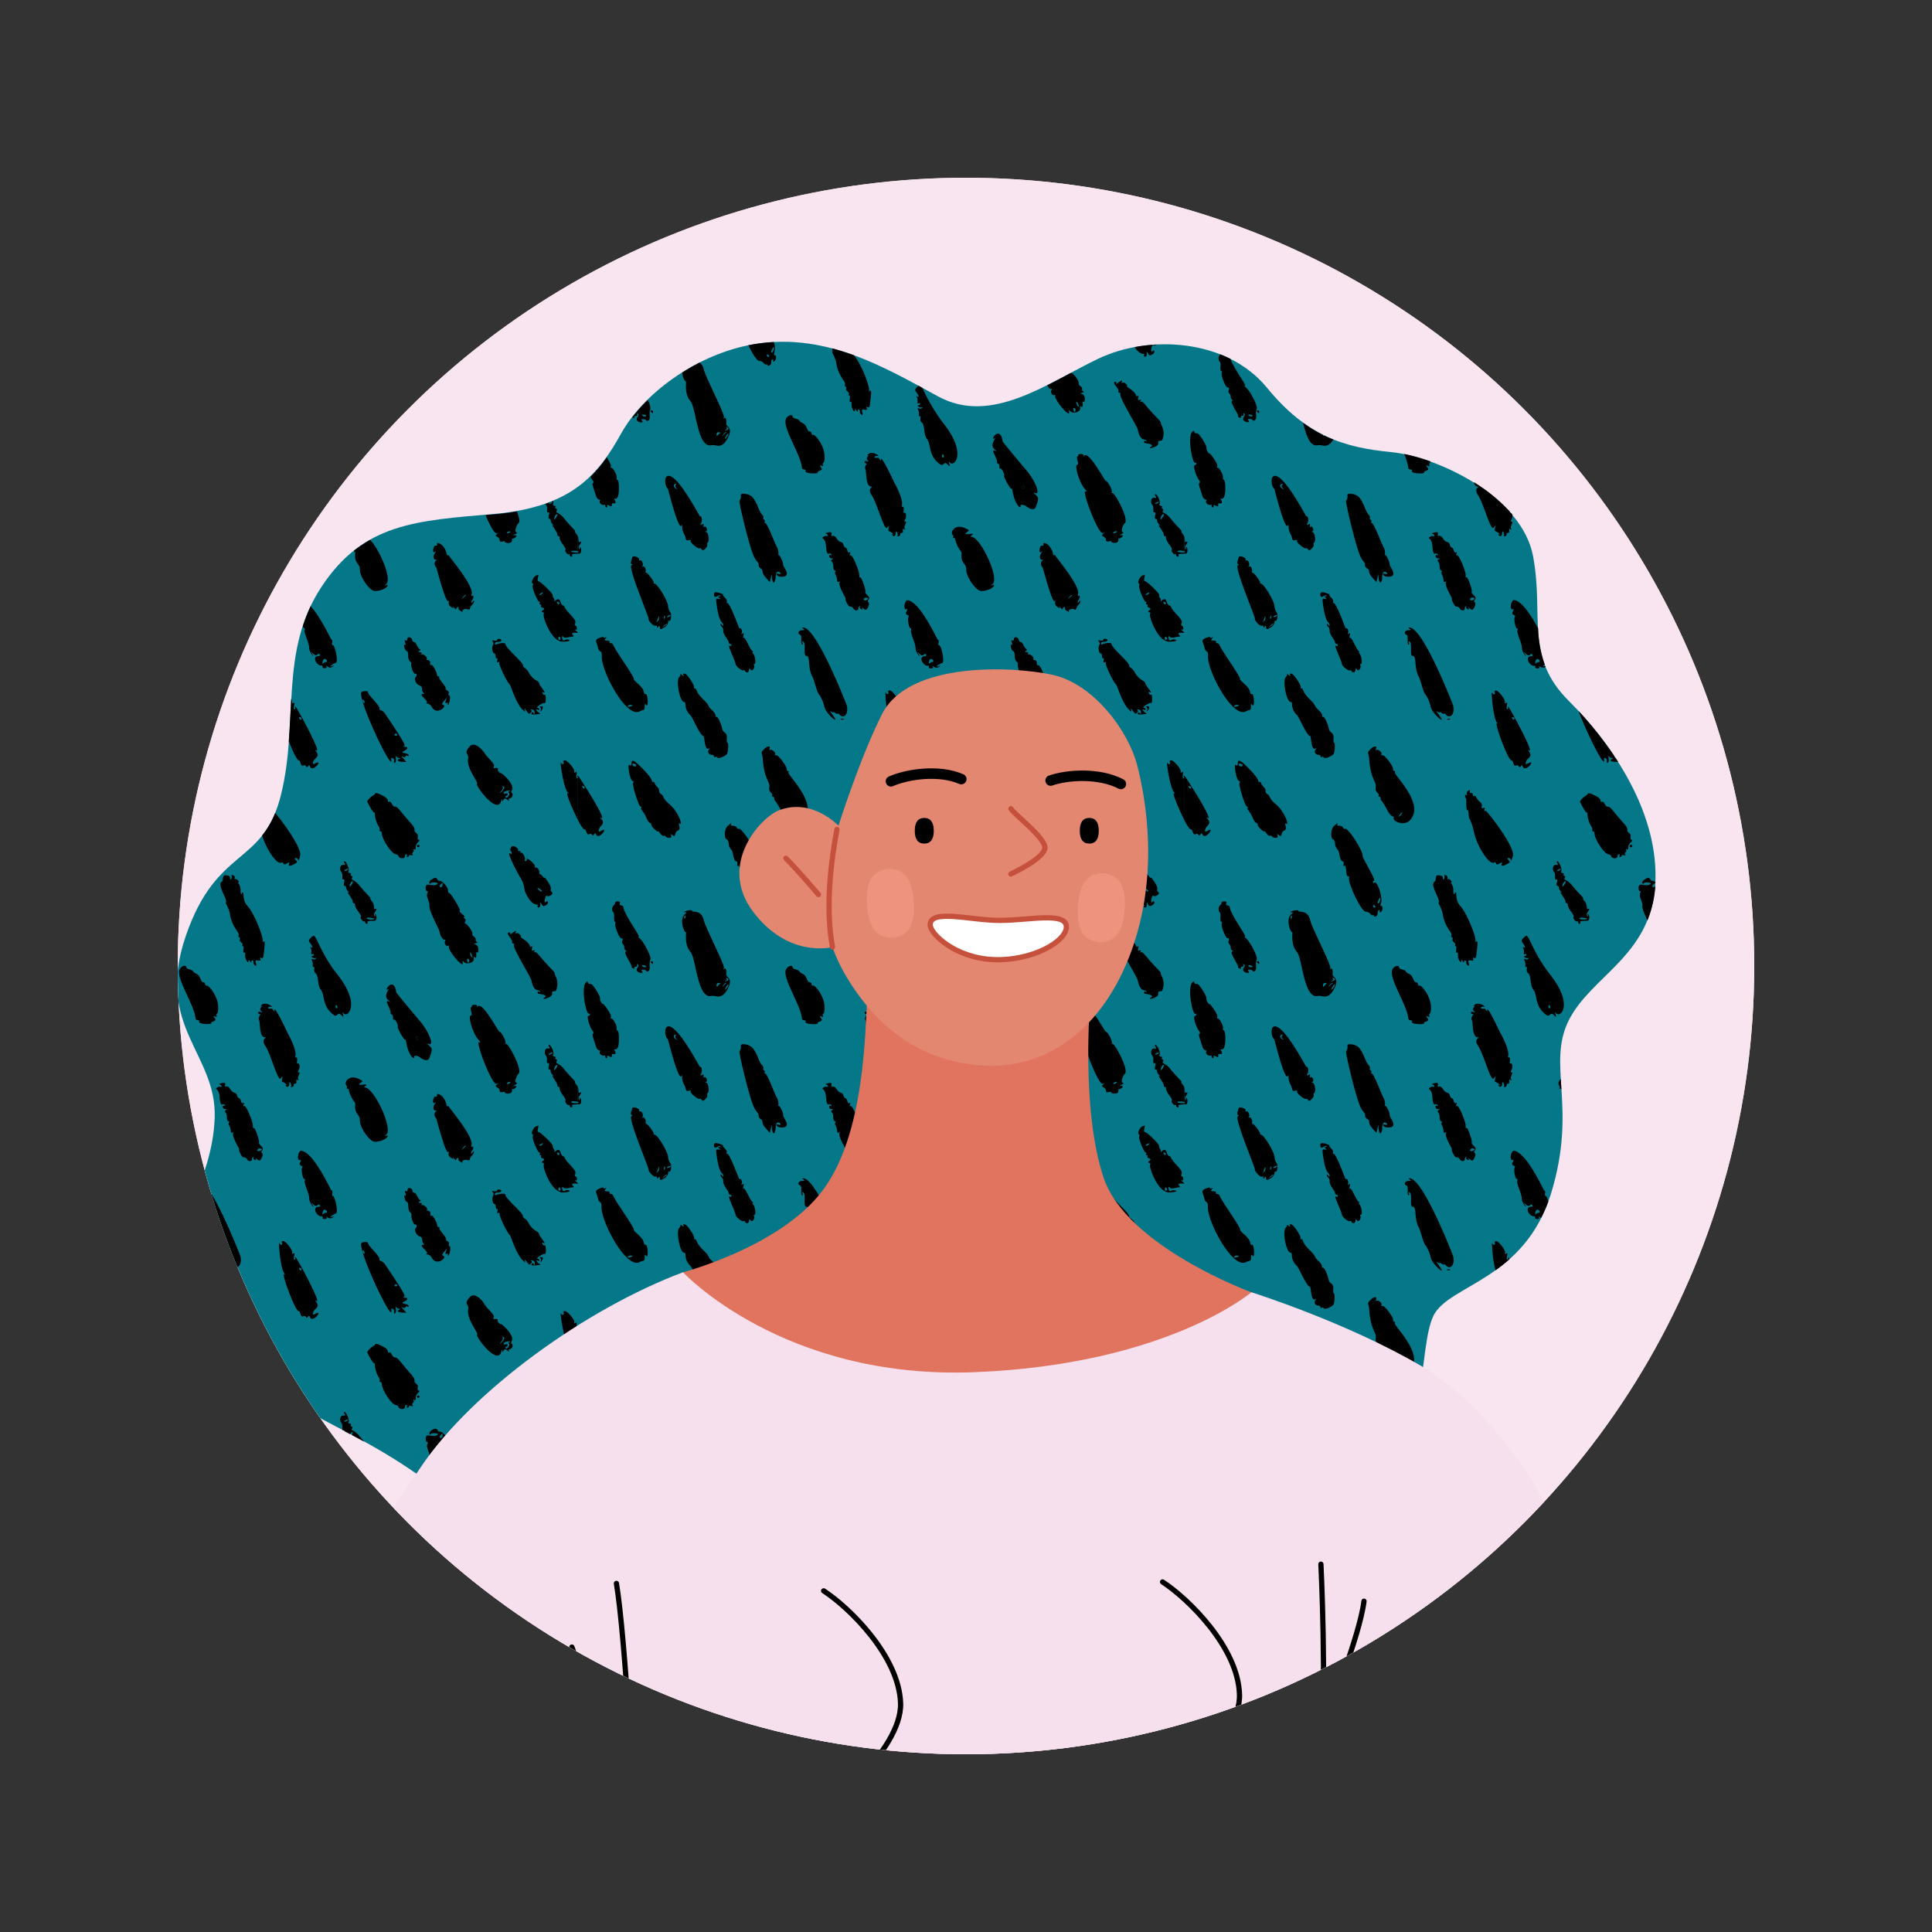 <svg xmlns="http://www.w3.org/2000/svg" viewBox="0 0 500 500"><rect x="0" y="0" width="500" height="500" fill="#333333" stroke="none"/><defs><clipPath id="clip-path"><circle id="SVGID" class="cls-1" cx="250" cy="250" r="204"/></clipPath><clipPath id="clip-path-2"><circle id="SVGID-2" data-name="SVGID" cx="770" cy="250" r="204" style="fill:none"/></clipPath><style>.cls-1{fill:#f7e0ed}.cls-13,.cls-15,.cls-9{fill:none}.cls-6{fill:#e48771}.cls-9{stroke:#c5513d}.cls-13,.cls-15,.cls-9{stroke-linecap:round;stroke-linejoin:round}.cls-15,.cls-9{stroke-width:1.36px}.cls-11{opacity:.6;mix-blend-mode:multiply}.cls-12{fill:#f49b87}.cls-13,.cls-15{stroke:#010101}.cls-13{stroke-width:2.72px}.cls-14{fill:#d6527e}</style></defs><g style="isolation:isolate"><g id="Layer_1" data-name="Layer 1"><circle id="SVGID-3" data-name="SVGID" class="cls-1" cx="250" cy="250" r="204"/><g style="clip-path:url(#clip-path)"><circle cx="250" cy="250" r="204" style="fill:#f8e5f0"/><path class="cls-6" d="M94.42 414c-3.06 10.73-13.42 45.2-16.08 83.89s4 87.62 22.21 114.52c21.07 31 56.3 42.89 95 46.34s74.3 0 94.6-5l-53.25-107.6s-87.32-84.27-105.71-103.8S94.42 414 94.42 414Z"/><path d="M193.43 89.4c19.52-4.06 35.62 5.75 49.41 13.22s28.16-3.45 41.36-9.77 33.33-5.17 43.67 7.47S348 115.83 360 117s33.9 11.49 36.77 27-2.3 25.86 9.19 37.35 23.56 29.3 22.41 47.68-16.62 23.54-22.37 35.03 2.3 22.4-4.59 44.81S375 332.42 371 340.47s-1.15 32.17-14.94 44.24-234.4 8-234.4 8-9.77-10.34-29.3-20.68-44.24-22.41-46-39.07 8.62-27 9.2-43.66-15.56-23.52-7.48-47.07 20.11-17.81 24.7-36.77-.57-36.77 10.34-53.46 24.71-17.24 44.82-19 27-10.34 32.74-20.69 18.96-20.03 32.75-22.91Z" style="fill:#047889"/><path d="M403.06 222.91c-.37 0-.18.23 0 .49h.49c-.18-.27-.35-.47-.49-.49ZM352.64 221.62c.35-1.1-3.85-7.64-4.56-7.13-.15.1-.38-.05-.5-.32-.34-.77-1.8-.22-1.51-.78.46-.89-.6.24-.69.24-1.17 1-1 3.47-.36 3.62.24.07.46.54.49 1.06.1 1.45.84 1.2 1.07 2.57.53 3.1 1.3 1.48 1.14 2.52h5.8a15.44 15.44 0 0 1-.88-1.78ZM365.4 121.83c-.47.76 3.45.9 3.16.42s1.67-.26.83-1.32c-.43-.53-.41-.58.1-.39s.54.08.41-.28.13-.23.32-.85a50.17 50.17 0 0 0-6.85-1.93 13.13 13.13 0 0 1 1.1 3.57c.05.69 1.23.28.93.78ZM315.85 94.8c-.05.67 0 1.23.21 1.23s.22.21.13.46c-.28.7 1.06 3.93 1.58 3.82.3-.07.38.13.22.58-.34 1 .51.78.51 1.79s1.26 1 .46 1c-1 .07 1.72 3.72 1.46 4s1 .73.72.26 1.06-.11.66-.76c-.3-.49.79-.1.18.62-1.17 1.38 1.82 1.87 1.16 1.09s1-.48 1-.2 1.12.43.93-1.22a4 4 0 0 1 .18-1.71c.32-.64-1.74-4.67-2.79-5.47-.32-.24-.42-.43-.23-.43.49 0-2.93-4.55-3.81-7-.85-.42-1.72-.81-2.61-1.16a1.55 1.55 0 0 0-.45 1c-.02 1.3.64.35.49 2.1Zm8.27 12.8c0 .45-1.05 0-1.05-.19 0-.41 1.51.19 1.05.19ZM341.05 115.22c1.1-.26 2.46 1.13 4-1.5l-.38-.16h-.09c-.64-.26-1.27-.55-1.9-.86-.18.19-.29.23-.3-.15a36.45 36.45 0 0 1-5.14-3.13c.76 3.11 1.76 6.29 3.81 5.8Z"/><path d="M325.88 106.57c0-.48-.81-.48-.53 0 .09 0 .53.8.53 0ZM309.35 119.8c.44-.15.34.52-.16.59s.33 2.85 1.08 3.8c.28.36.37.72.19.75-.47.07.14 1.53.66 3.22s1.45.86 1.05 1.5c-.29.46.55 1.17 1.13 1 .2-.07.32 0 .28.23-.1.49.7.65.49.06-.12-.31.05-.34.57-.08s.71.23.64-.18.12-.49.43-.43c.6.11.69-.3.24-1s1.11 1 1.16-2.6-.71-1.91-.58-3c.09-.8-1-2.77-1.45-2.6-.16.06-.18-.1-.05-.32.36-.59-2-3.7-2-3.4s-.92-.81-.8-1.43-2-4-2.48-3.79a.48.48 0 0 1-.63-.31c-.23-.62-.47-.07-.56-.09-1.3 1.28.01 8.36.79 8.08ZM382.34 125.92c1.11.06-1.22.16.18 2.24s3.27 9.31 4 8.43c.55-.69.56-.68.38.09-.09.42-.06.79.07.79.33 0 1.77 1.16 1.13.84-.32-.16-.4-.09-.23.18.34.54.9.17.9-.6 0-1 .7.36.45.75s.81.09.69-.43.84.1.68-.87c-.07-.42 0-.55.32-.38s.34.13.17-.14c-.4-.67.81-1.81.14-1.81-.26 0-.27-.21 0-.67a2 2 0 0 0 .16-1.21l-.39-.45h-.06c-.06 0-.16 0-.16-.26a43.43 43.43 0 0 0-9.32-7.63c.13.64.42 1.1.89 1.13ZM333.31 136c.45-.84-.25.54.67 2.2.75 1.36.11 1.93 1.55 1.52.17 0 .22.06.12.26-.19.39 1.87 2.1 2.31 1.92.61-.25.52 1.19 1.57 0 .92-1 .06-1.1.57-1.5s.18-2.55-.37-2.7c-.33-.09-.35-.16-.07-.21.52-.1 0-1.52-.45-1.17-.21.17-.28.05-.19-.31s0-.52-.42-.29-.5.16-.26-.24c.41-.72.24-2-.25-1.86-.15 0-6.37-12.11-8.64-10.29-.61.49-.41 2.62.31 3.12.09.02 2.73 11.04 3.55 9.55Zm-1.46-10.72c.79 0-.73.14.07 1 .46.47.44.48-.16.11s-.64-1.13.09-1.16ZM353.27 146.23c0 1 1.05.71 1.05 1.7 0 .74 1.07 1.82 1.9 2.71l.49-2.11c.12 3.38 1 2.22 1 .95.06-3 2.1-.57.91-.93s-.73.76.75.72c2.65-.09.21-2.65.29-3.13s-.93-2.76-1.2-2.49.4-.66-.54-2.34c-.47-.83-2.37-5.95-2.88-5.95s.23-.54-.34-.88.27-.54-.54-1.35-1.3-3.42-2.62-4.62c-.84-.76-2.79-1-2.84-.42a1.9 1.9 0 0 1-.34 1.51c-.19.24 2 9.7 3.35 13.49.86 2.53 1.56 2.14 1.56 3.14ZM370.69 141.3c.24 3.27.89 1.35 1.4 2.19.15.25.09.31-.16.16-.52-.32-.62.84.21.84.49 0 .52.06.14.3-.73.46.3.24.3 1.83 0 .56.17 1 .37 1s.28.15.16.35c-.32.53.38.77.49 2.32 0 .32.2.43.44.28s.32-.11.19.11c-.49.8 1.54 4 1.51 4.11-.16.56.81 2.34 1.2 2.19.22-.08.61.14.84.49.6.93 1.49.29 1.3 0s.72-.94.4-.42 1 .95.62.35c-.19-.34-.14-.35.21 0 .68.62.89.56 1.33-.42.67-1.45-.64-.9.07-1.78.3-.36.23-.63-.3-1.15s-.62-.75-.54-.83c.26-.27-.91-3.79-1.26-3.79s-.33-.11-.29-.28c.21-1-1.78-5.76-2.28-5.45-.2.12-.26 0-.12-.38s.1-.52-.14-.37-.45-.09-.56-.51c-.3-1.14-.68-.35-1-1.44s-.91-.3-1.74-1.62c-.34-.52-.79-.83-1.07-.72s-.43 0-.32-.26c.44-1.1-1-.53-1.09-.53-1 .4.18.13.18.69s-.35-.12-1.07.35c-.94.59.4.02.58 2.39Zm9.79 13.7c.49-.82 1.48 0 1.06 0-.29.51-1.32.47-1.06 0ZM320.45 146c.25 0 .21.14-.09.28-1 .47 4.48 13.31 4.41 13.82-.08.66 1.35 2.06 1.87 1.82.2-.09.35 0 .32.29s0 .35.31 0 .39-.31.42.19.14.57 1.14 0c1.48-.88.83-2.07 1.18-1.77.53.43.86-1.55.36-2.22a2.92 2.92 0 0 1-.51-1.38c0-1.39-2.68-5.83-3.53-6-.24 0-.32-.13-.18-.24s-1.47-2.47-1.92-2.53c-.19 0-.27-.15-.21-.31.19-.54-.3-1.53-.69-1.37s-.33.08-.16-.06c.4-.34-.13-1.71-.58-1.51-.22.1-.32 0-.24-.24.18-.48-1.68-1.16-1.82-.49.11.08-.71 1.72-.08 1.72Zm9.38 13.35c1.07-.5.62.08.53.06-.36.45-1.36.35-.53-.02Zm-.85 0c.11.15 0 .68-.05.67-.35.64-.18-.95.07-.65Zm-.25 2.59c.9-.88.88-.34.8-.35s-1.87 1.41-.8.41Zm-1.38-2.34c.19-.8.27 1.12-.2 1.06-.87 1.04 0-.13.2-1.04ZM343.31 154.1c.13.13 0 .22-.26.22s-.39.08 0 .37.39.35-.17.27c-.73-.11-.73-.07-.36 2.35.68 4.35 1.59 3.55 1.59 4.49 0 .26-.14.21-.35-.1s-.35-.36-.35-.11c0 .65.7.49.7 1.65s1.4 2.4 1.4 3 .7.19.7.75c0 .21-.15.28-.35.15-1-.64 1.45 4 1.44 4.75 0 .46 1.58 1.76 2 1.61.63-.23.25.5 1 .5s.3-1.58.83-.77 1.2-.56.95-1c-.13-.21-.1-.37.08-.37.46 0 .25-2-.26-2.63-.24-.28-.3-.53-.14-.53s.07-.14-.21-.31c-.52-.33-1.8-3.77-2.23-3.34-.11.11-.11-.16 0-.58.16-.6.1-.72-.25-.51s-.36.13-.22-.1c.33-.53-.14-1.52-.58-1.24-.08 0-2.39-6.56-3.11-6.56-.52 0 .4-.36-.63-1.39-.39-.38-.61-.73-.48-.74.45 0-1.12-.63-1.75-.65s-.53.43-.6.43c-.02 1.69 1.23.01 1.61.39ZM391.69 155.29c-.88.6-.95 2.88-.07 2.34.2-.12.17.1-.06.52-.67 1.23.87.86.49 1.48s.2 3.17.55 3c.15-.1.2.14.1.52-.19.78 1.13 3.26 1.16 4.41.05 1.67 1.76 3 .83 1.74-.5-.69-.49-.69.21-.09.53.45.82.51 1.1.23.57-.57 1 .38.34.38-1.85 0-.61 2.46.61 2.46.32 0 .5.17.39.35-.27.45 1.38.55 1-.08-.47-.78.57.72 1.53.08l.13-.08a1.22 1.22 0 0 1-.07-.17h-.13c-.78.24-.46-.05 0-.35a31.38 31.38 0 0 1-1.74-9.42c-1.65-3.05-4.28-7.32-6.37-7.32Zm5.66 16c.28-1.53 1.35-.22 1.11-.22 0 .58-.19 0-.79.49-.34.28-.41.22-.32-.28ZM364 164.28c.63.24 0 2.19.5 2.51.2.12.25 0 .12-.39s-.11-.52.19-.33c.83.52-.17 3.7.84 3.7s.28 3 1.47 5.27c.69 1.3 1.13 4.08 1.85 4.78a8.84 8.84 0 0 1 1.3 3.16c.2 1 2.22 3.3 2.86 3.3.3 0-2-2.82-1.15-2.16.31.25.59.36.59.23s.23-.06.48.14c.75.61.59-.24 1.23.53.88 1 2.32 0 1.8-2.43 0-.08-7.78-20.19-11.3-20.19-.34 0-.32.09.07.35s.31.35-.39.35c-.9 0-1.24.9-.46 1.18ZM314.73 166.19c.15-.81-1.84 0-1.06-.93.32-.38.33-.47 0-.3s-.46.1-.53-.07-1 .2-1.12.2c-1.36.69-.66.85-.3 2.53.29 1.37 1 .51.91 2.24-.12 3.91 6.36 16.13 9.84 14.23 1.05-.58 1.26 0 1.26-1.23 0-.67.09-.82.3-.5.79 1.26.53-3.1-.09-2.75-.17.1-.36-.11-.41-.46-.24-1.6-2.61-2.8-2.61-3.44 0-.82-4.53-7-5.27-8.67-.43-1.04-1.04-.22-.92-.85Zm4.67 16.54c.36-.58 1.51-.17 1.21-.17 0 .18-1.47.6-1.21.17ZM339 181c-2.2-2.11-1.52-2.84-2.23-2.84-.21 0-.29-.1-.17-.21.35-.35-1.69-3.47-2.35-3.6-.46-.09-.56 0-.36.35.44.73-.55-.26-.84-.26.13.15 0 .52-.28.8-.91.91.18 6.43 1.26 6.43.79 0-.34 1.45 1.66 3.44.55.56 2.52 5.34 3.33 5.34.36 0 .26 4 1.44 3.27.31-.18.31-.11 0 .28-.48.58 0 1.37.85 1.37.65 0 .31.82.79.54a.39.39 0 0 1 .55.16c.21.35 1.78-.21 2.44-.88.39-.39.52-3 .16-3-.12 0-.18-.48-.14-1.08.11-1.78-.91-1.28-1.18-2.44s-1-3.16-1.53-3.16.33-.39-1.16-1.75c-1.24-1.11-.43-.97-2.24-2.76ZM387.44 187.22c-.89-.52 2.83 9.59 3.75 9.59.57 0 .33 1.65 1.2 1.3a.52.52 0 0 1 .68.21c.12.32.25.3.49 0s.38-.37.55.09c.63 1.64 3.54-2 1.37-.87-.56.3-.69.26-.62-.2.18-1.15 2-1.41.82-2.86-.36-.46-.36-.51 0-.27 1.64 1-5.05-11.1-5.26-11.23s-.34-.13-.18.14.07.4-.12.4c-.65 0 .45-2.08-.37-1.58-.29.18-.4.11-.29-.21.22-.6-1.61-3-2.27-3s-.29.47-.36.47c.23.62-.47.63-.68.06-.29-.8.24 6.51 1.27 7.79.32.28.32.35.02.17Zm4.46-1.29c0 .43-.23.5-.53 0-.46-.77.93 0 .53 0ZM415.1 196.36c-.07-.37.89-.25.75.61s.69.5.45-.79 0-.08.83 0c.35 0 .41.1.16.2-.68.27-1 .78 1.5.81-.22-.34-.43-.68-.66-1-.45-.52-.47-.55-.3-.47a95.2 95.2 0 0 0-9.31-11.74c2.35 6.27 7.24 15.84 6.58 12.38ZM374.83 186c-.74 0-.18.21-.21.21.61.2 1.1-.29.21-.21ZM360.53 199.07c.16-.67-2.23-3.81-2.74-3.62-.26.1-.37 0-.27-.31.21-.53-1-1.38-1.41-1-.13.12-.14 0 0-.36.35-.9-.62-.77-1.54.21s-.35.67-.21 2.6c.36 5.12 1.9 5.69 1.68 7.09a1.54 1.54 0 0 0 .38 1.43c.32.25.47.57.36.75-.3.48.54.08.54.81s.18.07 1.58 2.76 2 1.45 1.77 2.3 2.7 2.14 4.22.56c4.05-4.25-4.28-11.77-3.88-12.43.26-.46-.62-.18-.48-.79Zm2.35 11.18c.13.12-.37.78-.45.78-1.2 1.16.26-.95.45-.78ZM330.13 208.07c-1.92-1.61-1.23-2-2.11-2.55s-.08-1-1-1.88-.51-1.42-1.11-1.29c-.76.15.81.26-2.1-2.83-5.12-5.43-2.58-.61-4-1.53-.23-.15-.29.26-.16 1.14.61 4.44 1.6 2.31 1.14 3.51-.26.67 1.46 6.11 1.93 6.11.21 0 .28.13.16.32-.27.43.62.85 1.35 2.62s1.27 1.06 1.27 1.73 1.75 2.06 1.75 1.76c0-.48.9 1.4 1.41 1.12s.39.53 1.45.53c.53 0 .67-.15.51-.58s-.13-.51.34-.12c1 .86.34-.8 1.45-1.21.95-.35-.31-2.27.48-1.76s-.39-3.09-2.76-5.09Zm-8.57-10c0 .57-.95.18-.95-.17 0-.73 1.39.16.95.16ZM388.7 223.4h1.72c.42-.27.38-.42 0-.79-.86-.86.56-.56.56-.18 0 .73.4-.07.57-1.12.37-2.43-6.78-11.61-7.1-11.48s-.4 0-.25-.39.07-.51-.33-.35c-1 .37.24-.78-.86-1.56-.93-.66-1-1.82-1.51-1.53s-.13-.92-.79-.79-.1-.86-.36-.76c-1.5.6-.17 1.68-.86 1.27-.47-.29-.4.8-.14.8s-.06 3.16.41 3.16.21 1.89.59 2.27a15.49 15.49 0 0 1 1.14 3.53c.94 3.93 4 8.5 5.24 7.75.27-.17.33 0 .41.17h1.08c.45-.26.56-.27.48 0ZM410.87 210.32ZM410.87 210.32a.86.86 0 0 0-.05.23 7 7 0 0 0 1 3.33c.27.42.38.84.25 1-.31.3.57.05.57.75 0 1.55 2.6 5.45 3.62 5.45a.85.85 0 0 1 .72.52c.26.7 1.63.69 1.63 0s.81-.64.53-.17.53.46.53 0 1.3.34.93-.29.6-.6.24-1.2c-.13-.23-.07-.29.18-.14s.4 0 .4-.53c0-1.25 1.53-1.63.81-1.93s.34-1-.65-1.77.38-.59-1.42-2.58c-2.83-3.15-3.26-4.22-4.07-4.22s-.79-1.53-1.53-1.26S415 207 413 206c-1.58-.81-2.14-.9-2.14-.36a5.37 5.37 0 0 0-2 1.79c1.55 3.24 1.96 2.96 2.01 2.89Z"/><path d="M421.75 218.94a.35.35 0 1 0 .7 0 .35.35 0 1 0-.7 0ZM307.09 141.64c-.22-.18-.27-.1-.13.2.29.61-.7.17-.09-.72s.57-1.09.09-.87-.18-.53-.47-1.35v3.77c.25.08.37.15.19.13 0 .06-.08.11-.19.14v.35h.42c.43-.03.57-1.35.18-1.65ZM308.2 214.65c.56 0 .42 1.63 1.27 1.22a.52.52 0 0 1 .7.17c.13.3.26.28.48-.08s.35-.39.56 0c.73 1.6 3.4-2.25 1.31-.95-.55.33-.67.3-.63-.17.1-1.16 1.9-1.53.64-2.9-.4-.44-.39-.49 0-.27 1.7.89-5.74-10.76-6-10.88a.93.93 0 0 0-.1-.05v.34a.17.17 0 0 1 0 .14v10.95c.8 1.45 1.47 2.5 1.77 2.48Zm-.51-10.87c-.51-.74.93-.06.52 0 .03.39-.21.47-.52 0ZM352.64 364.15c.35-1.1-3.85-7.64-4.56-7.13-.15.1-.38 0-.5-.32-.34-.76-1.8-.22-1.51-.78.46-.88-.6.24-.69.24-1.17 1-1 3.47-.36 3.63.24.06.46.53.49 1.06.1 1.44.84 1.19 1.07 2.57.53 3.09 1.3 1.48 1.14 2.51h5.8a14.59 14.59 0 0 1-.88-1.78ZM365.4 264.36c-.47.76 3.45.9 3.16.42s1.67-.26.83-1.32c-.43-.52-.41-.58.1-.38s.54.07.41-.28c-.28-.73.54.17.42-2.37-.14-2.82-2.49-5.51-2.92-5.36-.64.23-.21-.86-.93-.86s-.65-1.66-1.81-2.18-.5-.82-1.74-1.12c-.49-.12-.87-.37-.87-.56 0-.75-1.31-.32-1.71.56-1 2.28 3.82 9.14 4.13 12.68.05.69 1.23.27.93.77ZM402.75 223.82c-.8-.15-1.17 1.11-.56 1.86s-.11 2.09.57 1.91-.33 1.61.32 1.68 0 .6.85 1.4c.35.35.37.44.06.26-.68-.42 1.22 1.8 1.15 2.38 0 .25.1.44.31.46.65.07-.28.29 1.14 2.15.5.66.79 1.26.66 1.37-.31.25.53 1.35.9 1.17.52-.24.05.55.62.62.21 0 .3-.12.2-.34-.23-.48.77-.42 1.92-.46.43 0 .57-1.34.18-1.64-.22-.18-.27-.1-.13.2.29.61-.7.17-.09-.72s.57-1.09.09-.87 0-1-.84-2c-.34-.43-.51-.77-.38-.75.33 0-1.17-1.26-2.74-3.21s-2.36-1.34-2-2.08-.65-.45-.31-.91-1-.29-.61-.78c.22-.28-.13-1.43-.53-2.09H403c.2.24.34.5-.25.39Zm6 13.84c.41-.53 2.46.19 1.94.14-.07.37-2.16.11-1.97-.14Zm-4.24-8.94c.33-.91 1.07-.83.45.05.04.01-1.03 1.44-.48-.05Zm-.73-3.61c-.33.41-1.32.34-.53-.05 1.03-.54.58.06.5.05ZM427.13 227.62c-.46-1-1.6.12-1.68.11-1 .88-.08 1.16 0 .83s2.51-.22 1.53.33-2.32-.26-2.71.21-.17 1.71.21 1.54c.16-.07.18.17 0 .54-.37 1 .68 2.19.55 3.22-.08.67.63 2.33 1.33 3.82a28.94 28.94 0 0 0 2.06-9.21 2.09 2.09 0 0 1 0-.25c0 .1 0 .23-.05.4-.11.89-1.18.38-.5-.24.43-.4.56-.51.55-.24v-.39a1.18 1.18 0 0 0-.7-.3.6.6 0 0 1-.59-.37ZM372.32 233.54c-.19.23.78 1.34 1.06 3.09.54 3.39 2.59 4.83 2.24 5.39s.6.57.3 1.09 1 1 .68 1.46c-.11.19-.06.31.13.31.47 0-.22 2 .31 1.65.21-.12.32.14.27.64-.11 1 .85 2.43.87 1.58 0-.46.07-.46.37 0s.35.4.35.07c0-.59.76-.13.56.21s1 1.72.65.28c-.2-.77-.13-.86.55-.74s.72 0 .58-.35 0-.43.26-.32c.49.18.5.14.79-2.63.15-1.44.1-1.8-.24-1.6s-.36.13-.21-.1c.34-.55-1.94-6.92-4-9.22-1.5-1.65-.6-4.3-1.35-3.16-.27.4-.36.23-.36-.72 0-1.75-1-2.09-.56-2.09s-.45-1.12-.88-.86.39-.67-.51-1 .1.61-.57 1 .72-1-1.58-1c-.69.23-.28 1.34-.78 1.65-1.32.83 1.63 4.7 1.07 5.37ZM315.85 237.33c-.05.67 0 1.23.21 1.23s.22.21.13.46c-.28.7 1.06 3.94 1.58 3.82.3-.06.38.13.22.59-.34 1 .51.77.51 1.79s1.26 1 .46 1c-1 .08 1.72 3.72 1.46 4s1 .73.72.26 1.06-.1.66-.75c-.3-.5.79-.1.18.61-1.17 1.38 1.82 1.87 1.16 1.09s1-.48 1-.19 1.12.43.93-1.23a3.92 3.92 0 0 1 .18-1.7c.32-.64-1.74-4.67-2.79-5.48-.32-.24-.42-.42-.23-.42.54 0-3.68-5.55-4-7.73-.08-.53-1.15-.12-.87-.88s-1.29-.66-1.29 0c.34 0-.7.54-.7 1.41-.03 1.3.63.37.48 2.12Zm8.27 12.8c0 .45-1.05 0-1.05-.19 0-.46 1.51.19 1.05.19ZM334.32 241.23c.5-.44-.6 2.93 1.33 5.16 1.42 1.63 1.77 12.23 5.4 11.36 1.14-.27 2.56 1.24 4.17-1.77s-.44-2.92-.34-3.86-.08-1.65-.46-1.41-.29.09-.14-.15c.38-.62-4.73-10.36-5.21-12.42-.64-2.78-3-2-3-2.32 0-.72-3 .28-1.77.28.41 0 .4.09-.06.45-1.69 1.34-.11 4.86.08 4.68Zm10.87 14.19c-.52.94-.86.93-.35 0 .88-1.6.57 0 .35 0Zm-.44-1.65a.37.37 0 0 0 .21-.55c-.14-.22-.07-.27.18-.12 1.22.75-1.53 1.12-.39.67Zm-.65 1.23c.77-1 .83-.45.74-.45s-1.65 1.59-.74.45Zm-.88-.33c-.5.42-.84 1.16-.84.35 0-1.13 1.45-.39.84-.39Zm-9-17c-.26.67-.3-.94 0-.67s.07.58-.02.58ZM395.06 242.17c-.29 0-.82.63-.86.63-.52.57-.52.71-.05 1.34.61.81.69 1.34.14 1s.28.37.09 1.37c-.07.39 0 .56.26.42s.39-.06.39.14c0 .6-1.18.18-.37.7s1.27-.22.93.3c-.45.7-1.58-.53-1 .63.45.91-.12 1.55.39 1.55s-.23 1 .43 1.55c1 .81.43 3.11 1.44 4.35s.35 4 2.85 6.13c.81.7 1 .74 1.51.26.28-.28.56-.22 1 .23s.61.56.38-.25c-.17-.59-.14-.71.09-.37 1.05 1.53 4.74-2.06-1.48-9.9-4.2-5.32-5.47-10.08-6.14-10.08Zm5.69 18.4c0-1 .49-.14.41-.14.26.44-.41.83-.41.14ZM347.89 224.07c.69-.48.34 3.14 1 2.68.17-.12.28.13.23.55-.17 1.45 3.18 8.73 4.39 8.65a1.49 1.49 0 0 1 1.11.55c.64.78.9 0 .93.48s1.07.18 1-.73.75-.83.51-.35c-.11.2 0 .27.25.16.55-.25.67-1.63.14-1.59-.22 0-.25-.2-.08-.6.6-1.37-.87-6-1.71-5.43-.41.29-.45-.51-.06-.54s-1.09-2.65-2.06-4.5h-5.8v.14c-.12.46-.04.66.15.53Zm8.79 9c.74-1.59.54 0 .45 0-.13.93-.91 1.01-.45.04Zm-.79 1.46c.32.45-.49.5-.52 0-.05-.7.63.03.52.04Z"/><path d="M325.88 249.1c0-.47-.81-.47-.53 0 .09 0 .53.8.53 0ZM312.17 272.19c-.29.46.55 1.17 1.13 1 .2-.08.32 0 .28.23-.1.49.7.64.49.06-.12-.32.05-.34.57-.09s.71.23.64-.18.12-.49.43-.43c.6.12.69-.29.24-1s1.11 1 1.16-2.6-.71-1.91-.58-3c.09-.81-1-2.78-1.45-2.61-.16.06-.18-.09-.05-.32.36-.59-2-3.7-2-3.4s-.92-.8-.8-1.43-2-4-2.48-3.79a.47.47 0 0 1-.63-.3c-.23-.63-.47-.08-.56-.09-1.29 1.33 0 8.41.8 8.13.44-.15.34.53-.16.59s.33 2.85 1.08 3.8c.28.36.37.72.19.75-.47.08.14 1.53.66 3.22s1.44.82 1.04 1.46ZM391.19 277.54c-.26 0-.27-.21 0-.67.38-.7.16-1.91-.29-1.64s.21-1.55-.34-1.55c-1 0 1.24-.05-2.38-6.57-.05-.08-3.27-7-3.28-5.69 0 .87-.41-.48-.81-.42-1.45.2-.76-.69 0-.45s-1.19-1.36-2.39-.57c.09 0-.55.35-.23.35.6 0-.77.61 0 1.36.35.35.32.39-.18.21-.85-.32-.7.54-.22.54.7 0-.67.64-.13 1.62.28.5 0 4.32 1.42 4.39 1.11.06-1.22.16.18 2.24s3.27 9.31 4 8.43c.55-.68.56-.68.38.09-.09.42-.06.79.07.79.33 0 1.77 1.17 1.13.84-.32-.15-.4-.09-.23.18.34.54.9.17.9-.6 0-1 .7.36.45.76s.81.08.69-.44.84.1.68-.86c-.07-.42 0-.56.32-.39s.34.13.17-.14c-.45-.67.76-1.81.09-1.81ZM333.31 278.48c.45-.83-.25.54.67 2.21.75 1.36.11 1.93 1.55 1.52.17 0 .22.05.12.25-.19.39 1.87 2.1 2.31 1.92.61-.25.52 1.2 1.57 0 .92-1 .06-1.1.57-1.49s.18-2.56-.37-2.71c-.33-.09-.35-.15-.07-.21.52-.1 0-1.52-.45-1.17-.21.17-.28.05-.19-.31s0-.52-.42-.29-.5.16-.26-.24c.41-.72.24-2-.25-1.85-.15 0-6.37-12.12-8.64-10.3-.61.49-.41 2.63.31 3.12.09.07 2.73 11.07 3.55 9.55Zm-1.46-10.71c.79 0-.73.14.07 1 .46.47.44.48-.16.11s-.64-1.08.09-1.11ZM356.22 293.17l.49-2.11c.12 3.39 1 2.22 1 .95.06-3 2.1-.57.91-.93s-.73.77.75.72c2.65-.08.21-2.65.29-3.13.1-.63-.93-2.76-1.2-2.49s.4-.66-.54-2.33c-.47-.84-2.37-6-2.88-6s.23-.54-.34-.87.27-.55-.54-1.36-1.3-3.42-2.62-4.62c-.84-.76-2.79-1.05-2.84-.42a1.9 1.9 0 0 1-.34 1.51c-.19.25 2 9.7 3.35 13.49.89 2.53 1.59 2.14 1.59 3.14s1.05.71 1.05 1.7c-.03.78 1.04 1.86 1.87 2.75ZM403.45 280.84c.21.25.28.56.16.69-.31.31.61.13.5.51a.39.39 0 0 0 0 .23c-.06-1-.13-2-.19-3-.57.5-.74 1.26-.47 1.57ZM381.41 296.56c-.38-.39-.62-.75-.54-.83.26-.26-.91-3.79-1.26-3.79s-.33-.11-.29-.28c.21-1-1.78-5.76-2.28-5.45-.2.13-.26 0-.12-.38s.1-.52-.14-.37-.45-.09-.56-.51c-.3-1.13-.68-.35-1-1.44s-.91-.3-1.74-1.61c-.34-.53-.79-.84-1.07-.72s-.43 0-.32-.27c.44-1.1-1-.53-1.09-.53-1 .41.18.13.18.69s-.35-.12-1.07.35c-.94.61.4 0 .58 2.41.24 3.27.89 1.35 1.4 2.19.15.25.09.31-.16.16-.52-.32-.62.84.21.84.49 0 .52.06.14.3-.73.47.3.24.3 1.83 0 .56.17 1 .37 1s.28.15.16.36c-.32.52.38.77.49 2.31 0 .32.2.43.44.28s.32-.1.19.11c-.49.8 1.54 4 1.51 4.11-.16.56.81 2.34 1.2 2.2.22-.09.61.13.84.48.6.93 1.49.29 1.3 0s.72-.94.4-.42 1 .95.62.35c-.19-.34-.14-.34.21 0 .68.63.89.56 1.33-.42.67-1.45-.64-.9.07-1.77.29-.39.23-.66-.3-1.18Zm.13 1c-.29.48-1.32.44-1.06 0 .52-.82 1.52 0 1.06 0ZM324.23 290.86c-.19 0-.27-.15-.21-.31.19-.54-.3-1.52-.69-1.37s-.33.08-.16-.06c.4-.34-.13-1.71-.58-1.5-.22.09-.32 0-.24-.24.18-.49-1.68-1.16-1.82-.5.11 0-.71 1.6-.08 1.69.25 0 .21.14-.09.29-1 .46 4.48 13.3 4.41 13.81s1.35 2.06 1.87 1.83c.2-.1.35 0 .32.28s0 .36.31 0 .39-.32.42.18.14.57 1.14 0c1.48-.87.83-2.06 1.18-1.77.53.44.86-1.55.36-2.22a2.92 2.92 0 0 1-.51-1.38c0-1.39-2.68-5.83-3.53-5.95-.24 0-.32-.13-.18-.23s-1.47-2.49-1.92-2.55Zm5.6 11.06c1.07-.5.62.08.53.07-.36.41-1.36.31-.53-.07Zm-.85 0c.11.15 0 .68-.05.67-.35.6-.18-.99.07-.69Zm-.25 2.59c.9-.87.88-.34.8-.35s-1.87 1.37-.8.33Zm-1.38-2.33c.19-.81.27 1.11-.2 1-.87 1.06 0-.11.2-1.02ZM351.74 311.25c.17 0 .07-.14-.21-.31-.52-.32-1.8-3.77-2.23-3.34-.11.11-.11-.16 0-.58.16-.59.1-.72-.25-.51s-.36.14-.22-.1c.33-.53-.14-1.52-.58-1.24-.08.05-2.39-6.56-3.11-6.56-.52 0 .4-.36-.63-1.39-.39-.38-.61-.73-.48-.74.45 0-1.12-.63-1.75-.65s-.53.43-.6.43c0 1.67 1.25 0 1.63.37.13.13 0 .23-.26.23s-.39.07 0 .36.39.35-.17.27c-.73-.11-.73-.07-.36 2.35.68 4.35 1.59 3.56 1.59 4.5 0 .25-.14.21-.35-.11s-.35-.36-.35-.1c0 .64.7.48.7 1.65s1.4 2.39 1.4 3 .7.19.7.76c0 .21-.15.27-.35.14-1-.64 1.45 4 1.44 4.75 0 .46 1.58 1.76 2 1.61.63-.23.25.5 1 .5s.3-1.58.83-.77 1.2-.56.95-1c-.13-.21-.1-.37.08-.37.46 0 .25-2-.26-2.63-.26-.27-.32-.52-.16-.52ZM400 309.5c-.45 0 .19-1.41-.35-1.41-.18 0-4.73-10.27-8-10.27-.88.6-.95 2.88-.07 2.34.2-.12.17.1-.06.52-.67 1.23.87.86.49 1.48s.2 3.17.55 2.95c.15-.1.2.14.1.53-.19.77 1.13 3.25 1.16 4.4.05 1.67 1.76 3 .83 1.74-.5-.68-.49-.69.21-.09.53.45.82.51 1.1.23.57-.56 1 .39.34.39-1.85 0-.61 2.46.61 2.46.32 0 .5.16.39.35-.27.45 1.38.54 1-.09s0-.07.54.15a38.9 38.9 0 0 0 1.86-4.18c-.21-.84-.47-1.5-.7-1.5Zm-1.55 4.09c0 .59-.19 0-.79.49-.34.29-.41.23-.32-.26.29-1.54 1.36-.23 1.12-.23ZM364.79 304.93c-.34 0-.32.1.07.35s.31.36-.39.36c-.91 0-1.25.86-.46 1.17.63.24 0 2.19.5 2.51.2.13.25 0 .12-.38s-.11-.52.19-.34c.83.52-.17 3.71.84 3.71s.28 3 1.47 5.26c.69 1.3 1.13 4.09 1.85 4.78a8.84 8.84 0 0 1 1.3 3.16c.2 1 2.22 3.3 2.86 3.3.3 0-2-2.82-1.15-2.16.31.25.59.36.59.23s.23-.06.48.14c.75.62.59-.24 1.23.53.88 1.05 2.32 0 1.8-2.43-.02-.12-7.78-20.19-11.3-20.19ZM322.51 326.62c1.05-.58 1.26 0 1.26-1.23 0-.67.09-.82.3-.49.79 1.26.53-3.1-.09-2.76-.17.1-.36-.11-.41-.46-.24-1.59-2.61-2.8-2.61-3.44 0-.82-4.53-7-5.27-8.67-.47-1.09-1.08-.22-1-.84.15-.81-1.84 0-1.06-.93.32-.39.33-.48 0-.3s-.46.09-.53-.07c-.12-.32-1 .19-1.12.19-1.36.69-.66.85-.3 2.53.29 1.37 1 .52.91 2.24-.04 3.91 6.41 16.13 9.92 14.23Zm-1.9-1.53c0 .18-1.47.6-1.21.18.36-.59 1.51-.18 1.21-.18ZM345.19 334.74c-.12 0-.18-.48-.14-1.07.11-1.78-.91-1.28-1.18-2.44s-1-3.16-1.53-3.16.33-.39-1.16-1.76c-1.22-1.13-.37-1-2.23-2.77-2.2-2.12-1.52-2.85-2.23-2.85-.21 0-.29-.09-.17-.21.35-.35-1.69-3.47-2.35-3.6-.46-.09-.56 0-.36.35.44.73-.55-.26-.84-.26.13.15 0 .53-.28.81-.91.91.18 6.42 1.26 6.42.79 0-.34 1.45 1.66 3.44.55.56 2.52 5.34 3.33 5.34.36 0 .26 4 1.44 3.27.31-.18.31-.11 0 .28-.48.59 0 1.37.85 1.37.65 0 .31.82.79.54a.4.4 0 0 1 .55.16c.21.35 1.78-.21 2.44-.88.38-.38.51-2.98.15-2.98ZM390.28 325.6c.13.21.07.4-.12.4-.65 0 .45-2.08-.37-1.58-.29.18-.4.11-.29-.21.22-.6-1.61-3-2.27-3s-.29.48-.36.48c.23.61-.47.62-.68.05s.11 4.69.88 7a42.64 42.64 0 0 0 3.62-2.88 2.48 2.48 0 0 0-.23-.36c-.28-.22-.34-.17-.18.1ZM374.83 328.5c-.74 0-.18.21-.21.21.61.23 1.1-.26.21-.21ZM361 342.41c.28-.48-.6-.19-.46-.81s-2.23-3.81-2.74-3.62c-.26.11-.37 0-.27-.31.21-.53-1-1.37-1.41-1-.13.13-.14 0 0-.36.35-.9-.62-.77-1.54.21s-.35.67-.21 2.6c.36 5.12 1.9 5.69 1.68 7.1a1.53 1.53 0 0 0 .38 1.42c.32.25.47.57.36.75-.3.48.54.08.54.81s.18.07 1.58 2.76 2 1.45 1.77 2.3 2.7 2.14 4.22.56c4.02-4.23-4.31-11.75-3.9-12.41Zm1.89 10.38c.13.11-.37.77-.45.77-1.21 1.16.25-.95.44-.77ZM330.13 350.6c-1.92-1.61-1.23-2-2.11-2.54s-.08-1-1-1.88-.51-1.42-1.11-1.3c-.76.15.81.26-2.1-2.83-5.12-5.43-2.58-.61-4-1.53-.23-.14-.29.27-.16 1.14.61 4.44 1.6 2.31 1.14 3.52-.26.66 1.46 6.11 1.93 6.11.21 0 .28.12.16.31-.27.44.62.85 1.35 2.62s1.27 1.07 1.27 1.74 1.75 2.05 1.75 1.75c0-.48.9 1.41 1.41 1.13s.39.52 1.45.52c.53 0 .67-.15.51-.58s-.13-.51.34-.12c1 .87.34-.8 1.45-1.21.95-.35-.31-2.27.48-1.76s-.39-3.09-2.76-5.09Zm-8.57-10c0 .57-.95.18-.95-.17 0-.73 1.39.16.95.16ZM306.68 285.33c0 .06-.08.11-.19.14v.35h.42c.43 0 .57-1.33.18-1.64-.22-.18-.27-.1-.13.2.29.61-.7.17-.09-.72s.57-1.09.09-.87-.18-.53-.47-1.35v3.77c.25.07.37.14.19.12ZM306.49 343.81v10.94c.74 1.4 1.41 2.45 1.71 2.43.56 0 .42 1.63 1.27 1.23a.52.52 0 0 1 .7.16c.13.31.26.29.48-.08s.35-.39.56.05c.73 1.6 3.4-2.25 1.31-1-.55.34-.67.3-.63-.16.1-1.16 1.9-1.53.64-2.91-.4-.43-.39-.48 0-.27 1.7.89-5.74-10.76-6-10.88l-.1-.05v.34a.19.19 0 0 1 .06.2Zm1.72 2.46c0 .44-.19.52-.52 0-.51-.7.93-.02.52 0ZM388.11 223.47l.12-.07h-1.08c.11.23.25.49.96.07ZM388.65 223.56c-.24.65.23.67 1.39.06l.38-.22h-1.72ZM322.44 385.39c-.32-.25-.42-.43-.23-.43.54 0-3.68-5.55-4-7.73-.08-.53-1.15-.11-.87-.88s-1.29-.66-1.29 0c.34 0-.7.54-.7 1.41 0 1.29.64.36.51 2.11-.05.66 0 1.22.21 1.22s.22.22.13.46c-.28.7 1.06 3.94 1.58 3.83.3-.07.38.12.22.58-.34 1 .51.77.51 1.79s1.26 1 .46 1c-.48 0-.06 1 .46 1.91l5.78-.42a13.23 13.23 0 0 0-2.77-4.85ZM336.06 378.36c0-.73-3 .28-1.77.28.41 0 .4.08-.06.44-1.68 1.35-.1 4.86.09 4.68.5-.44-.6 2.94 1.33 5.17a1.63 1.63 0 0 1 .23.35q3.56-.39 6.59-.84a79.84 79.84 0 0 1-3.4-7.77c-.64-2.78-3.01-1.96-3.01-2.31Zm-1.86 1.75c-.26.67-.3-.93 0-.67s.09.67 0 .67ZM347.89 366.6c.69-.48.34 3.14 1 2.69.17-.13.28.12.23.54-.17 1.46 3.18 8.74 4.39 8.66a1.48 1.48 0 0 1 1.11.54c.64.78.9 0 .93.49s1.07.18 1-.74.75-.82.51-.35c-.11.2 0 .27.25.16.55-.25.67-1.63.14-1.59-.22 0-.25-.2-.08-.59.6-1.38-.87-6-1.71-5.44-.41.29-.45-.51-.06-.54s-1.09-2.65-2.06-4.5h-5.8v.14c-.12.43-.04.66.15.53Zm8.79 9c.74-1.59.54 0 .45 0-.13.96-.91 1.01-.45.04Zm-.79 1.46c.32.45-.49.5-.52 0-.05-.7.63.03.52.04ZM293.25 222.42c.12.68-.76.42-.49.11s-.49-2-.92-1.82 0-.69-.6-.48c-.22.09-.31 0-.22-.25.17-.42-1.42-1.59-1.87-.61s.31.84.2 1.46c0 .21-.18.24-.36.07-.66-.58-.14.81.65 2.5h5.28c-.65-.71-1.77-1.49-1.67-.98ZM246.13 222.91c-.37 0-.18.23 0 .49h.49c-.18-.27-.35-.47-.49-.49ZM195.71 221.62c.35-1.1-3.85-7.64-4.56-7.13-.15.1-.38-.05-.5-.32-.34-.77-1.8-.22-1.51-.78.46-.89-.6.24-.69.24-1.17 1-1 3.47-.36 3.62.24.07.46.54.49 1.06.09 1.45.84 1.2 1.07 2.57.53 3.1 1.3 1.48 1.14 2.52h5.8a15.44 15.44 0 0 1-.88-1.78ZM208.47 121.83c-.47.76 3.45.9 3.16.42s1.67-.26.83-1.32c-.43-.53-.41-.58.1-.39s.54.08.4-.28c-.27-.73.55.18.43-2.37-.14-2.81-2.5-5.51-2.92-5.35-.64.23-.21-.86-.93-.86s-.65-1.66-1.81-2.18-.5-.83-1.74-1.12c-.49-.12-.87-.37-.87-.57 0-.74-1.31-.31-1.71.57-1 2.28 3.82 9.14 4.13 12.67.05.69 1.23.28.93.78ZM296.08 91.88c-.32.38.73.92.68-.29 0-.72 0-.73.33-.14s.46.62 1.09.3c.93-.48.57-1.45 0-.84s-.1-2 .32-1.6c.16.14.58 0 .92-.15a42 42 0 0 0-5.75.67l.08.13c1.45 2.32 2.88 1.29 2.33 1.92ZM304.74 142.66c.28-.35 1.27-.15 1.75 0v-3.76a2.33 2.33 0 0 0-.37-.69c-.34-.42-.51-.76-.38-.74.33 0-1.17-1.26-2.74-3.22s-2.36-1.33-2-2.07-.65-.46-.3-.92-1-.28-.62-.77-.51-2.53-1-2.58c-.76-.08.84 1.12-.31.91-.79-.16-1.17 1.11-.55 1.86s-.12 2.09.57 1.91-.33 1.61.31 1.68 0 .59.85 1.4c.35.35.37.44.06.25-.68-.41 1.22 1.81 1.16 2.39a.38.38 0 0 0 .3.46c.65.07-.28.29 1.14 2.15.5.66.8 1.26.67 1.36-.32.26.52 1.36.89 1.18s.05.55.62.61c.21 0 .3-.11.2-.33-.2-.42.54-.43 1.5-.45v-.35c-.49.14-1.91-.08-1.75-.28Zm-5-12.56c-.33.42-1.31.35-.53 0 1.09-.58.65.01.56 0Zm1.18 3.67c.09 0-1 1.44-.45-.05.36-.91 1.1-.83.53.05ZM272 100.66c.24-.11.27 0 .1.36-.3.56.33 1.54.77 1.19.15-.12.25 0 .21.29-.14 1.12 4 5.91 3.61 4.11-.11-.48-.05-.54.25-.23.84.87 2.86.18 2.6-.88-.1-.41 0-.48.27-.25.73.58.09-1.69.58-1.31s.62-1.86-.47-2c-.44-.08-.41-.14.18-.32 1-.31-.16-.13-.06-.91s-1-.85-.87-1.51-1.45-2.71-1.83-2.64c-.05 0-.08 0-.09-.11-2.06 1.1-4.14 2.21-6.23 3.26.34.57.78 1.07.98.95Zm7.12 4.5c-.06.44-.63-.65-.57-1.13s.81 1.16.61 1.13Zm-.83 1c-.08.65-.3.69-.47-.06-.24-1.25.9.07.51.02ZM215.39 91c-.19.22.78 1.33 1.06 3.09.54 3.39 2.59 4.83 2.24 5.39s.6.57.3 1.09 1 1 .68 1.46c-.11.18-.06.31.13.31.47 0-.22 2 .31 1.65.21-.12.32.14.27.63-.11 1 .84 2.43.87 1.58 0-.45.07-.45.37 0s.35.41.35.07c0-.59.76-.13.56.21s1 1.72.65.29c-.2-.78-.13-.86.55-.74s.72 0 .58-.35 0-.43.26-.33c.49.18.5.15.79-2.62.15-1.44.1-1.8-.24-1.6s-.36.13-.22-.11c.34-.54-1.86-6.71-3.94-9.1-1.84-.67-3.72-1.27-5.63-1.77.13.4.18.71.06.85ZM164.21 108c-.35-.57 1.06-.11.66-.76-.3-.49.79-.1.18.62-1.18 1.38 1.82 1.87 1.16 1.09s1-.48 1-.2 1.12.43.93-1.22a4 4 0 0 1 .18-1.71 4.5 4.5 0 0 0-.7-2.29 43.54 43.54 0 0 0-4 4.49c.27.15.78.27.59-.02Zm3-.37c0 .45-1.05 0-1.05-.19-.02-.44 1.49.16 1.03.16ZM177.39 98.7c.5-.44-.6 2.93 1.33 5.16 1.42 1.63 1.77 12.23 5.4 11.36 1.14-.27 2.56 1.24 4.17-1.77s-.44-2.92-.34-3.86-.08-1.65-.46-1.41-.29.09-.14-.16c.37-.62-4.73-10.36-5.21-12.41a2.75 2.75 0 0 0-1.09-1.77q-2.31 1.18-4.49 2.57a4 4 0 0 0 .83 2.29Zm10.87 14.19c-.52.94-.86.92-.35 0 .88-1.6.57 0 .35 0Zm-.44-1.65a.37.37 0 0 0 .21-.55c-.14-.22-.07-.27.18-.12 1.22.74-1.53 1.12-.39.67Zm-.65 1.19c.77-1 .83-.46.74-.46s-1.65 1.64-.74.46Zm-.88-.33c-.5.42-.84 1.16-.84.35 0-1.09 1.45-.35.84-.35ZM237.22 101.61c.61.8.68 1.33.14 1s.28.37.09 1.37c-.07.38 0 .55.26.42s.39-.06.39.14c0 .6-1.18.17-.37.7s1.26-.23.93.3c-.45.7-1.58-.53-1 .63.45.91-.12 1.55.39 1.55s-.23 1 .43 1.55c1 .81.43 3.11 1.44 4.35s.35 4 2.85 6.13c.81.7 1 .74 1.51.26.28-.28.56-.22 1 .23s.61.56.38-.25c-.17-.6-.14-.71.09-.37 1 1.53 4.74-2.06-1.48-9.9a48.13 48.13 0 0 1-5.56-9.34l-1-.54c-.23.18-.45.43-.47.43-.49.57-.49.73-.02 1.34Zm7 16.29c.26.44-.41.83-.41.14.01-.96.5-.14.42-.14ZM289.47 101.23c-.22.64.77.25.47.73-.45.73 4.34 8.29 4.52 9.24.63 3.17 1.86 2.28 2.17 2.79.15.25.09.31-.16.16-.53-.33-.48.48-.16.52 1.65.18 2.24.58 1.51 1-1.2.76 2.15 0 1.95-1s1-.23 1.09-1a4.44 4.44 0 0 0-.1-3.32c-.83-1.6.43-.41-1.79-2.71-2.39-2.46-3.22-4-3.69-3.67-.23.14-.26.06-.09-.22s.12-.4-.26-.25-.5 0-.35-.53.05-.65-.21-.49c-.63.38.17-.41-1.73-1.7-.73-.5-1.19-.9-1-.9s.05-.23-.26-.54c-.8-.79-1.5.17-1.12-.44.85-1.35-1.69.9-1.4.37.14-.25.08-.44-.14-.44-1.27.01.96 1.75.75 2.4ZM196.55 93.42a1.51 1.51 0 0 1 1.11.55c.64.77.9 0 .93.48s1.07.18 1-.73.75-.83.5-.35c-.1.19 0 .27.26.16.55-.26.67-1.63.14-1.6-.22 0-.25-.19-.08-.59a5.27 5.27 0 0 0-.14-2.82 45.15 45.15 0 0 0-6.59.83c1.01 2.12 2.23 4.11 2.87 4.07Zm3.2-2.84c.74-1.6.54 0 .45 0-.2.91-.91.96-.45 0ZM199 92c.32.46-.49.51-.52 0-.09-.7.57 0 .52 0ZM169 106.57c0-.48-.81-.48-.53 0 .04 0 .53.8.53 0ZM257.48 116.38c.56.44.56.46 0 .24-1.22-.44.49 1.62.55 2.95 0 .66.61.12.61 1.19 0 .43.1.66.23.53.31-.31 1.23 1.58 1 1.81s1.62 3.6 1.93 3.4.16 1.68 1.23 3.69c.78 1.47 1.28 1.08 1.09.78-.29-.48.95-.39 1.55.11s2 1.22 2.4.1c.8-2.11.79-2.35 0-3.09-.66-.61-.69-.7-.14-.49 1.54.58-.2-3.62-2.58-6.22-.08-.09-5.83-6.92-5.86-7.16-.67-4.43-3.42 0-2.13-.76 1-.65-1.62 1.54.12 2.92Zm7.69 9.87c0 .45-.6.48-.6-.18s.6-.27.6.18ZM153.53 124.94c-.47.07.14 1.53.66 3.22s1.44.86 1.05 1.5c-.3.46.55 1.17 1.13 1 .2-.07.32 0 .28.23-.1.49.7.65.49.06-.12-.31.05-.34.57-.08s.71.23.64-.18.12-.49.43-.43c.6.11.69-.3.24-1s1.11 1 1.16-2.6-.72-1.91-.58-3c.09-.8-1-2.77-1.45-2.6-.16.06-.18-.1-.05-.32s-.46-1.49-1.08-2.37a36.52 36.52 0 0 1-4.19 5 4.21 4.21 0 0 0 .51.91c.28.27.37.63.19.66ZM224.11 119.91c.71 0-.66.64-.12 1.61.28.51 0 4.32 1.42 4.4 1.11.06-1.23.16.18 2.24s3.26 9.31 4 8.43c.55-.69.56-.68.38.09-.09.42-.06.79.07.79.33 0 1.77 1.16 1.13.84-.32-.16-.4-.09-.23.18.34.54.9.17.9-.6 0-1 .7.36.45.75s.81.09.69-.43.84.1.68-.87c-.07-.42 0-.55.32-.38s.34.13.17-.14c-.4-.67.81-1.81.14-1.81-.26 0-.27-.21 0-.67.38-.7.16-1.92-.29-1.64s.21-1.55-.34-1.55c-1 0 1.24-.06-2.38-6.57 0-.09-3.27-7-3.28-5.69 0 .87-.41-.48-.81-.43-1.45.2-.76-.68 0-.45s-1.19-1.36-2.39-.56c.09 0-.55.35-.23.35.59 0-.77.61 0 1.35.35.36.31.4-.18.22-.9-.32-.75.54-.28.54ZM280.9 127.18c-1-.36 3.29 11.19 4.53 10.78.53-.18.54-.15.1.17-1 .75.71.54.71 1.66 0 .82 1.63-.12 1.31.36-.19.3 2.14.85 1.89-.68 0-.17.06-.22.22-.12s1.58-.82.54-.85c-.58 0-.58 0 .06-.29s.56-.36.26-.53c-.58-.34.33-2.13.56-2.28 1.26-.84-2.6-8-3.21-7.82-.21.07-.29 0-.16-.12.35-.35-1-3-1.54-3-.28 0-4.3-7.73-5.55-6.56-.28.26-.37.26-.23 0 .33-.58-1.58-.49-1.34-.09s-.64-.15-.19 1.37c.19.63.19 1.05 0 1.05-.95 0 .45 4.71 1.88 6.29.6.69.63.83.16.66Zm7.27 10.64c.38-.6 1.11-.21.88-.21 0 .17-1.18.69-.88.21ZM176.38 136c.44-.84-.25.54.66 2.2.76 1.36.12 1.93 1.56 1.52.17 0 .22.06.12.26-.19.39 1.87 2.1 2.31 1.92.61-.25.52 1.19 1.57 0 .92-1 .06-1.1.56-1.5s.19-2.55-.36-2.7c-.33-.09-.35-.16-.07-.21.52-.1 0-1.52-.45-1.17-.21.17-.28.05-.19-.31s0-.52-.42-.29-.5.16-.26-.24c.41-.72.24-2-.25-1.86-.15 0-6.37-12.11-8.64-10.29-.61.49-.41 2.62.31 3.12.09.02 2.73 11.04 3.55 9.55Zm-1.46-10.72c.79 0-.73.14.07 1 .46.47.44.48-.16.11s-.64-1.13.09-1.16Z"/><path d="M265.17 126.25c0-.45-.6-.85-.6-.18s.6.63.6.18ZM196.34 146.23c0 1 1 .71 1 1.7 0 .74 1.07 1.82 1.9 2.71l.49-2.11c.11 3.38.95 2.22 1 .95.06-3 2.1-.57.91-.93s-.73.76.75.72c2.65-.09.21-2.65.29-3.13s-.93-2.76-1.2-2.49.4-.66-.54-2.34c-.48-.83-2.38-5.95-2.88-5.95s.23-.54-.34-.88.27-.54-.54-1.35-1.3-3.42-2.62-4.62c-.84-.76-2.79-1-2.84-.42a1.9 1.9 0 0 1-.34 1.51c-.2.24 2 9.7 3.35 13.49.91 2.53 1.61 2.14 1.61 3.14ZM246.68 139c-.31.3.61.12.5.5a8.67 8.67 0 0 0 1.52 3.24c.11 0 .18.35.15.77-.2 2.39 1.22 2.16 1.22 4s2.57 5.44 3.82 5.44c2.79 0 4.19-1.94 2.92-1.53-.5.16-.49.13 0-.21 2.07-1.34-3.08-12.31-5.47-12.31-.26 0-.22-.14.1-.35 1.46-1-2.7.29-1.25-.79.67-.49.67-.52 0-.87-3-1.64-4.27.81-3.72 1.45.26.22.33.53.21.66ZM214.25 138.54c0 .52-.36-.12-1.07.35-.94.61.4 0 .58 2.41.24 3.27.89 1.35 1.4 2.19.15.25.09.31-.16.16-.53-.32-.62.84.21.84.49 0 .52.06.14.3-.73.46.3.24.3 1.83 0 .56.17 1 .37 1s.28.15.16.35c-.32.53.38.77.49 2.32 0 .32.2.43.44.28s.32-.11.19.11c-.49.8 1.54 4 1.51 4.11-.16.56.81 2.34 1.2 2.19.22-.08.61.14.84.49.6.93 1.49.29 1.3 0s.72-.94.4-.42 1 .95.62.35c-.19-.34-.14-.35.21 0 .68.62.89.56 1.33-.42.67-1.45-.64-.9.07-1.78.3-.36.23-.63-.3-1.15-.38-.39-.62-.75-.54-.83.26-.27-.91-3.79-1.26-3.79s-.33-.11-.29-.28c.21-1-1.78-5.76-2.28-5.45-.21.12-.26 0-.12-.38s.1-.52-.14-.37-.45-.09-.56-.51c-.3-1.14-.68-.35-1-1.44s-.91-.3-1.74-1.62c-.34-.52-.79-.83-1.07-.72s-.43 0-.32-.26c.43-1.1-1-.53-1.09-.53-1 .38.18.13.18.67Zm9.3 16.49c.49-.82 1.48 0 1.06 0-.29.48-1.32.44-1.06-.03ZM269.43 142.88c.38-.23.4-.18.08.24-.57.74-.46 1.73.19 1.76.35 0 .4.1.14.2-.57.23-.59 1.25 0 1.8.09.09 2.4 9.09 3.06 8.69s-.47.75.75 1.49c.63.39.72.39.53 0s0-.16.31.23c.79 1 .31-.16.92-.16.21 0 .29.12.19.28-.24.39 1.31 1.24 1.05.81s.67-.79 1.37-.52.28-.35 1.06-1.13.65-1.56.17-.84-.44-.15-.1-.49.45-1.31 0-1.05c-.23.14-.3 0-.17-.34.76-2.1-5.69-9.6-5.81-10s-.6.11-.65-.44c-.12-1.12-1.15-2.88-2.46-2.88-.07.43.17.8-.41.68s-.95 2.1-.22 1.67Zm7.29 11.69c.77-1 .82-.46.74-.46s-1.66 1.64-.74.46ZM163.52 146c.25 0 .21.14-.09.28-1 .47 4.48 13.31 4.41 13.82-.08.66 1.35 2.06 1.87 1.82.2-.09.35 0 .32.29s0 .35.31 0 .39-.31.42.19.14.57 1.14 0c1.48-.88.83-2.07 1.18-1.77.53.43.86-1.55.36-2.22a2.92 2.92 0 0 1-.51-1.38c0-1.39-2.68-5.83-3.53-6-.24 0-.32-.13-.18-.24s-1.47-2.47-1.92-2.53c-.19 0-.27-.15-.21-.31.19-.54-.3-1.53-.69-1.37s-.33.08-.16-.06c.4-.34-.13-1.71-.58-1.51-.22.1-.32 0-.24-.24.18-.48-1.68-1.16-1.82-.49.11.08-.71 1.72-.08 1.72Zm9.38 13.35c1.07-.5.62.08.53.06-.34.45-1.32.35-.53-.02Zm-.85 0c.11.15 0 .68-.05.67-.35.64-.18-.95.05-.65Zm-.25 2.65c.9-.88.88-.34.8-.35s-1.87 1.35-.8.35Zm-1.38-2.34c.19-.8.27 1.12-.2 1.06-.87.98 0-.19.2-1.1ZM296.28 148.74a1.41 1.41 0 0 1-.56.18c-.67.19-1.46 1.81-1 2.08a.38.38 0 0 1 .1.55c-.27.45 1.23 4.18 1.69 4.18.19 0 .23.14.11.35-.3.5.64.21.36.67-.37.61 1.44.45.5 1.14-.39.28-.41.41-.07.54s.35.32.24.49c-.35.57 2 7.36 5.11 7.16 3.23-.21.9-.82.53-.51-1 .84-1.09-1.57-.6-.8.38.6 1.62 0 2.44 0 .31 0 .32-.16 0-.51s-.06-.63 1.1-.46c.37 0 .32-.1-.17-.5s-.51-.49-.27-.37c.73.35.47-1.14 0-1-.11 0-.12-.24 0-.59.19-.67 0-.95-1.74-2.85-1.29-1.4-.8-1.58-1.49-1.84-.86-.31-.41-2.36-1.87-1.25-.77.59.08 0-.44-.58a1.07 1.07 0 0 1-.25-.82c.12-.4-3.15-3.58-3.68-3.58s.11-1.83-.04-1.68Zm5.55 16.82c-.5.49-.5-1.19 0-.7s.08.7 0 .7Zm-.14-9.48c0 .43-.23.5-.53 0-.46-.77.93 0 .53 0Zm-4.92-2.45c1-.65.62 0 .53 0-.3.44-1.3.48-.53 0ZM186.38 154.1c.13.13 0 .22-.26.22s-.39.08 0 .37.39.35-.17.27c-.73-.11-.73-.07-.36 2.35.68 4.35 1.59 3.55 1.59 4.49 0 .26-.14.21-.35-.1s-.35-.36-.35-.11c0 .65.7.49.7 1.65s1.4 2.4 1.4 3 .7.19.7.75c0 .21-.15.28-.35.15-1-.64 1.45 4 1.44 4.75 0 .46 1.58 1.76 2 1.61.63-.23.25.5 1 .5s.3-1.58.83-.77 1.2-.56.95-1c-.13-.21-.1-.37.08-.37.46 0 .25-2-.27-2.63-.23-.28-.29-.53-.13-.53s.07-.14-.21-.31c-.52-.33-1.8-3.77-2.23-3.34-.11.11-.11-.16 0-.58.16-.6.1-.72-.25-.51s-.36.13-.22-.1c.33-.53-.14-1.52-.58-1.24-.08 0-2.39-6.56-3.11-6.56-.52 0 .4-.36-.63-1.39-.39-.38-.61-.73-.48-.74.45 0-1.12-.63-1.75-.65s-.53.43-.6.43c-.02 1.69 1.23.01 1.61.39ZM234.68 157.63c.21-.12.18.1-.05.52-.67 1.23.87.86.49 1.48s.2 3.17.55 3c.15-.1.2.14.1.52-.19.78 1.13 3.26 1.16 4.41 0 1.67 1.76 3 .83 1.74-.5-.69-.49-.69.21-.09.53.45.82.51 1.1.23.57-.57 1 .38.34.38-1.85 0-.61 2.46.61 2.46.32 0 .5.17.39.35-.27.45 1.38.55 1-.08-.47-.78.57.72 1.53.08.6-.4.59-.41-.07-.21-1.4.42.74-.84.95-.84.75 0-.17-4.56-.74-4.56s.19-1.41-.35-1.41c-.18 0-4.73-10.27-8-10.27-.85.55-.92 2.83-.05 2.29Zm5.74 13.65c.28-1.53 1.35-.22 1.11-.22 0 .58-.19 0-.79.49-.34.29-.41.23-.32-.27ZM207.86 162.4c-.34 0-.32.09.07.35s.31.35-.39.35c-.91 0-1.25.87-.46 1.18.63.24 0 2.19.49 2.51.21.12.26 0 .13-.39s-.11-.52.19-.33c.83.52-.17 3.7.84 3.7s.28 3 1.47 5.27c.69 1.3 1.13 4.08 1.85 4.78a8.84 8.84 0 0 1 1.3 3.16c.2 1 2.22 3.3 2.86 3.3.3 0-2-2.82-1.16-2.16.32.25.6.36.6.23s.23-.06.48.14c.75.61.59-.24 1.23.53.88 1 2.32 0 1.8-2.43-.02-.08-7.78-20.19-11.3-20.19ZM155.74 169.86c-.12 3.91 6.36 16.13 9.84 14.23 1-.58 1.26 0 1.26-1.23 0-.67.09-.82.3-.5.79 1.26.53-3.1-.09-2.75-.17.1-.36-.11-.41-.46-.24-1.6-2.61-2.8-2.61-3.44 0-.82-4.53-7-5.27-8.67-.47-1.09-1.08-.22-1-.85.15-.81-1.84 0-1.06-.93.32-.38.33-.47 0-.3s-.46.1-.53-.07-1 .2-1.12.2c-1.36.69-.66.85-.3 2.53.37 1.38 1.05.51.99 2.24Zm6.73 12.87c.36-.58 1.51-.17 1.21-.17 0 .18-1.47.6-1.21.17ZM268.33 171.55c0-1.06-1.21-.53-.9-1s-1-1.5-1.39-1.16c-.15.14-.17.06 0-.19s0-.44-.39-.44-.54-.06-.1-.35c.65-.44 0 0-.65-1.4s-1-.45-1.22-1.41c-.21-.81-1.29-.95-1.29-.17.08 0-.06.52-.39.31s-.31 0-.14.56.12.73-.11.58-.26.11-.08.74c.4 1.49.88.28.93 2.09s.92 1.52.81 2.07c-.16.77.5 2.6.94 2.6s.64.41.16.91.23 1.94 1 2.14a.91.91 0 0 1 .7 1c0 1.15 1.11 1.15.19 1.19-1.3.07 1.46 1.74 1 2.25s.62-.14 1.27 1.09c1.27 2.37 4.11-.13 3.05-.49-.53-.19-.4-.32.93-1.93-.15.46-.67 1.77-.14 1.44.22-.15.38-.07.38.17 0 1.49 1.05-2.14.32-2.14-.15 0-.19-.25-.09-.53.27-.74-1-.81-.76-1.24s-2-2.59-1.7-2.92-.58-.07-.58-.61c0-.74-1.13-2.78-1.44-2.59s-.31-.19-.31-.57ZM297.86 179.77c-.43.26-.85-1-.39-.68 1.31.8-1.05-1.75-1.05-2.15s-.44-.71-1-1a5.29 5.29 0 0 1-1.63-1.75c-.91-1.69-1.58-1.3-1.58-2 0-.89-4.57-4.52-4.57-5.61 0-.31-1.79-.17-2.39.2-.37.22-.63-.74.49-.69.92 0 1.21-.59.36-.76-.62-.13-.48.24-.57.24 0 .6-1.85-.27-1.14.43a.82.82 0 0 1 .09 1c-.36.66-.09 2.1.39 2.1s.19 1.52.63 1.25c.17-.11.23.14.12.56s-.06.68.23.49.38-.09.32.2c-.13.61 2 5 2.66 5.54.31.25 1.59 4.91 3.41 6.57.67.6.69.6.47-.05-.13-.42.05-.3.46.3.59.84.75.91 1.11.47s.31-.55 0-.68 1-.42 1 .61c0 .53 0 .59-.23.25s-.37-.35-.53-.09c-.47.7 1.34.28 1.86.28s.36-.1-.07-.41c-.63-.46-.84-1.09-.24-.72s.5-.52-.09-.52 1.53-1.43 1.91-1.19.39-2.45-.03-2.19ZM182 181c-2.2-2.11-1.52-2.84-2.23-2.84-.21 0-.29-.1-.17-.21.35-.35-1.69-3.47-2.36-3.6-.45-.09-.55 0-.35.35.44.73-.55-.26-.84-.26.13.15 0 .52-.28.8-.91.91.18 6.43 1.26 6.43.79 0-.34 1.45 1.65 3.44.56.56 2.53 5.34 3.34 5.34.36 0 .26 4 1.44 3.27.31-.18.31-.11 0 .28-.48.58 0 1.37.85 1.37.65 0 .31.82.79.54a.39.39 0 0 1 .55.16c.21.35 1.78-.21 2.44-.88.39-.39.52-3 .16-3-.12 0-.18-.48-.14-1.08.11-1.78-.91-1.28-1.18-2.44s-1-3.16-1.53-3.16.33-.39-1.16-1.75c-1.24-1.11-.36-.97-2.24-2.76ZM238.55 197.49c-.56.3-.69.26-.62-.2.18-1.15 2-1.41.82-2.86-.36-.46-.36-.51 0-.27 1.64 1-5-11.1-5.26-11.23s-.34-.13-.18.14.07.4-.12.4c-.65 0 .45-2.08-.37-1.58-.29.18-.4.11-.29-.21.22-.6-1.61-3-2.27-3s-.29.47-.36.47c.23.62-.47.63-.68.06-.29-.8.24 6.51 1.27 7.79.28.35.28.42 0 .24-.89-.52 2.83 9.59 3.75 9.59.57 0 .33 1.65 1.2 1.3a.52.52 0 0 1 .68.21c.12.32.25.3.49 0s.38-.37.55.09c.65 1.57 3.56-2.1 1.39-.94ZM235 185.93c0 .43-.23.5-.53 0-.47-.77.9 0 .53 0ZM306.33 201.4c-.65 0 .31-2.11-.47-1.56-.28.2-.39.13-.3-.19.17-.61-1.8-2.91-2.46-2.87s-.26.49-.32.5c.26.59-.44.65-.68.09-.34-.78.64 6.49 1.76 7.7.3.34.3.4 0 .24-.61-.31 1.15 4 2.65 6.91v-10.95a.17.17 0 0 1-.18.13Z"/><path d="M306.42 201a.37.37 0 0 1 .07.14v-.34c-.19-.09-.22-.04-.07.2ZM252.17 179.19c0-.49-1.74-.32-1.78.17-.28 3.16 8.65 21.6 7.78 17-.07-.37.89-.25.75.61s.69.5.45-.79 0-.08.83 0c.35 0 .41.1.16.2-.7.28-1 .82 1.75.82-2.52-2.84-.72-.71-.3-1.39s.9.23.9-.32c0-.75-2.68-.47-1.13-1.2.95-.45 1.05-1 .18-1-.53 0-.55-.05-.12-.33s-4.89-8-5-8.18c-.82-1.29-1.69-.82-1.47-1.42s-3-3.58-3-4.17Zm-1.4 2.17c0-.81.58.21.49.21.29.74-.49.2-.49-.21Zm8.29 8.73c.35-.61.72 0 .63 0 .23.4-.87.4-.63 0ZM296.67 183c.13 0 .35.35.22.75s-.14.54.2.07c1.07-1.46-.89-1-.42-.82ZM217.9 186c-.74 0-.18.21-.21.21.61.2 1.1-.29.21-.21ZM289.34 205.24c-.19 0-.17-.28 0-.66.9-1.63-2.79-4.67-2.79-4.46s-1-.57-.82-1-.38-.39-1-.29c-.13 0-.15-.2-.05-.49.28-.75-1.91-2.33-2.63-3.72-.27-.51-2.35-3-3.62-1.47-1.73 2-.11 1.65-.39 3.16-.47 2.52 2.75 6.07 2.31 6.53s5.23 8.05 6.25 4.42c.13-.45.25-.6.27-.31 0 .45.08.46.35 0s.39-.46.95 0c.39.31.53.33.37.07-.4-.68.67-.1.93-1.15.13-.31.06-.63-.13-.63Zm-2.67-.56c.86-1 0-1.19.37-1.19 1.52 0-1.79 2.91-.37 1.19Zm2.08.11c-.78.29.49.26-.23 1.26s-1-.11-.55-.11.55-.83-.15-.57c-.86.31-.75-.76.87-.76.63 0 .14.18.06.18ZM204.06 199.88c.28-.48-.6-.2-.46-.81s-2.23-3.81-2.74-3.62c-.26.1-.37 0-.27-.31.21-.53-1-1.38-1.42-1-.13.12-.13 0 0-.36.35-.9-.62-.77-1.54.21s-.35.67-.21 2.6c.36 5.12 1.9 5.69 1.68 7.09a1.54 1.54 0 0 0 .38 1.43c.32.25.47.57.35.75-.29.48.55.08.55.81s.18.07 1.58 2.76 2 1.45 1.77 2.3 2.7 2.14 4.21.56c4.06-4.23-4.28-11.75-3.88-12.41Zm1.94 10.37c.13.12-.37.78-.45.78-1.25 1.16.21-.95.45-.78ZM173.2 208.07c-1.92-1.61-1.23-2-2.11-2.55s-.08-1-1-1.88-.51-1.42-1.11-1.29c-.76.15.81.26-2.1-2.83-5.12-5.43-2.58-.61-4-1.53-.23-.15-.29.26-.17 1.14.62 4.44 1.61 2.31 1.14 3.51-.25.67 1.47 6.11 1.94 6.11.21 0 .28.13.16.32-.27.43.62.85 1.35 2.62s1.27 1.06 1.27 1.73 1.75 2.06 1.75 1.76c0-.48.9 1.4 1.41 1.12s.39.53 1.45.53c.53 0 .67-.15.51-.58s-.13-.51.34-.12c1 .86.34-.8 1.45-1.21 1-.35-.31-2.27.48-1.76s-.39-3.09-2.76-5.09Zm-8.57-10c0 .57-.95.18-.95-.17 0-.73 1.32.16.95.16ZM231.77 223.4h1.72c.42-.27.38-.42 0-.79-.85-.86.57-.56.57-.18 0 .73.4-.07.56-1.12.38-2.43-6.77-11.61-7.1-11.48s-.39 0-.24-.39.07-.51-.33-.35c-1 .37.24-.78-.86-1.56-.93-.66-1-1.82-1.51-1.53s-.14-.92-.79-.79-.1-.86-.36-.76c-1.5.6-.17 1.68-.86 1.27-.47-.29-.4.8-.14.8s-.06 3.16.41 3.16.21 1.89.59 2.27a15.49 15.49 0 0 1 1.14 3.53c.94 3.93 4 8.5 5.24 7.75.27-.17.33 0 .41.17h1.08c.44-.26.55-.27.47 0ZM265.27 217.32c-.69-.29.34-1-.65-1.77s.38-.55-1.42-2.55c-2.83-3.15-3.26-4.22-4.07-4.22s-.8-1.53-1.53-1.26.49-.51-1.53-1.54c-1.58-.81-2.14-.9-2.14-.36a5.37 5.37 0 0 0-2 1.79c1.59 3.29 2 3 2.05 2.94a.86.86 0 0 0-.05.23 7 7 0 0 0 1 3.33c.27.42.38.84.25 1-.31.3.57.05.57.75 0 1.55 2.59 5.45 3.62 5.45a.85.85 0 0 1 .72.52c.26.7 1.63.69 1.63 0s.81-.64.53-.17.53.46.53 0 1.3.34.93-.29.6-.6.24-1.2c-.13-.23-.07-.29.18-.14s.4 0 .4-.53c-.07-1.3 1.47-1.68.74-1.98ZM253.94 210.32Z"/><path d="M264.82 218.94a.35.35 0 1 0 .7 0 .35.35 0 1 0-.7 0ZM149.75 142.8c0 .06-.08.11-.19.14v.35h.44c.43 0 .57-1.34.18-1.64-.22-.18-.27-.1-.13.2.29.61-.7.17-.09-.72s.57-1.09.09-.87-.18-.53-.47-1.35v3.77c.23.07.35.14.17.12ZM149.56 201.27v10.95c.74 1.4 1.41 2.45 1.71 2.43.56 0 .42 1.63 1.27 1.22a.52.52 0 0 1 .7.17c.13.3.26.28.48-.08s.35-.39.56 0c.73 1.6 3.4-2.25 1.31-.95-.55.33-.67.3-.63-.17.1-1.16 1.9-1.53.64-2.9-.4-.44-.39-.49 0-.27 1.7.89-5.74-10.76-6-10.88l-.1-.05v.34a.17.17 0 0 1 .06.19Zm1.72 2.47c0 .43-.19.51-.52 0-.51-.74.93-.02.52 0ZM293.25 365c.12.68-.76.42-.49.11s-.49-2-.92-1.82 0-.69-.6-.47c-.22.08-.31 0-.22-.26.17-.42-1.42-1.59-1.87-.61s.31.84.2 1.46c0 .21-.18.24-.36.08-.66-.58-.14.8.65 2.49h5.28c-.65-.76-1.77-1.53-1.67-.98ZM246.13 365.44c-.37 0-.18.23 0 .49h.49c-.18-.27-.35-.47-.49-.49ZM191.15 357c-.15.1-.38 0-.5-.32-.34-.76-1.8-.22-1.51-.78.46-.88-.6.24-.69.24-1.17 1-1 3.47-.36 3.63.24.06.46.53.49 1.06.09 1.44.84 1.19 1.07 2.57.53 3.09 1.3 1.48 1.14 2.51h5.8a14.59 14.59 0 0 1-.88-1.78c.35-1.08-3.85-7.62-4.56-7.13ZM208.47 264.36c-.47.76 3.45.9 3.16.42s1.67-.26.83-1.32c-.43-.52-.41-.58.1-.38s.54.07.4-.28c-.27-.73.55.17.43-2.37-.14-2.82-2.5-5.51-2.92-5.36-.64.23-.21-.86-.93-.86s-.65-1.66-1.81-2.18-.5-.82-1.74-1.12c-.49-.12-.87-.37-.87-.56 0-.75-1.31-.32-1.71.56-1 2.28 3.82 9.14 4.13 12.68.05.69 1.23.27.93.77ZM293.73 232.49c1.47 2.32 2.9 1.29 2.35 1.93-.32.37.73.92.68-.3 0-.71 0-.73.33-.13s.46.61 1.09.29c.93-.48.57-1.45 0-.84s-.1-2 .32-1.6 1.88-.48 1.26-1c-.85-.74.5-.35-1-2.61-.46-.72-.87-1.22-.89-1.08s-.29-.08-.59-.44c-.69-.88-1.08-.39-.86-.6.39-.37-.25-1.68-.77-1.58-.3.06-.42-.06-.29-.28s-.12-.49-.45-.84h-5.28c.61 1.29 1.38 2.77 1.91 3.66 1.74 2.93.37 2.54 2.19 5.42Zm3.23-2.16c.34.06.39.91-.69-.12-.58-.55.05-.5.73.12ZM245.82 223.82c-.8-.15-1.17 1.11-.56 1.86s-.11 2.09.57 1.91-.33 1.61.31 1.68.05.6.86 1.4c.35.35.37.44.06.26-.68-.42 1.22 1.8 1.15 2.38 0 .25.1.44.31.46.65.07-.28.29 1.14 2.15.5.66.79 1.26.66 1.37-.31.25.53 1.35.9 1.17.52-.24.05.55.62.62.21 0 .29-.12.2-.34-.23-.48.76-.42 1.92-.46.43 0 .57-1.34.18-1.64-.22-.18-.27-.1-.13.2.29.61-.7.17-.09-.72s.57-1.09.09-.87 0-1-.84-2c-.34-.43-.51-.77-.38-.75.33 0-1.17-1.26-2.74-3.21s-2.36-1.34-2-2.08-.65-.45-.31-.91-1-.29-.61-.78c.22-.28-.13-1.43-.53-2.09h-.49c.16.24.29.5-.29.39Zm6 13.84c.41-.53 2.46.19 1.94.14-.07.37-2.16.11-1.97-.14Zm-4.24-8.94c.33-.91 1.07-.83.45.05.06.01-1.03 1.44-.48-.05Zm-.73-3.61c-.33.41-1.32.34-.53-.05 1.03-.54.58.06.5.05ZM305.74 280c.33 0-1.17-1.26-2.74-3.21s-2.36-1.34-2-2.08-.65-.45-.3-.91-1-.29-.62-.78-.51-2.52-1-2.58c-.76-.08.84 1.12-.31.91-.79-.15-1.17 1.11-.55 1.87s-.12 2.08.57 1.91-.33 1.6.31 1.67 0 .6.85 1.4c.35.35.37.45.06.26-.68-.42 1.22 1.81 1.16 2.38a.37.37 0 0 0 .3.46c.65.07-.28.29 1.14 2.16.5.65.8 1.25.67 1.36-.32.25.52 1.35.89 1.17s.05.56.62.62c.21 0 .3-.12.2-.33-.2-.43.54-.44 1.5-.46v-.35c-.51.14-1.91-.07-1.75-.28s1.27-.15 1.75 0v-3.77a2.17 2.17 0 0 0-.37-.68c-.34-.42-.51-.74-.38-.74Zm-6-7.36c-.33.42-1.31.34-.53-.05 1.09-.54.65.06.56.05Zm1.26 3.66c.09 0-1 1.44-.45-.05.28-.91 1.02-.83.45.05ZM267.51 230.64c.16-.07.18.17 0 .54-.37 1 .68 2.19.55 3.22-.16 1.28 2.58 6.18 2.62 6.67.07.93.94 2.31 1.33 2.12.24-.11.27 0 .1.36-.3.56.33 1.54.77 1.19.15-.11.25 0 .21.3-.14 1.12 4 5.9 3.61 4.1-.11-.48-.05-.53.25-.22.84.86 2.86.17 2.6-.89-.1-.4 0-.48.27-.25.73.58.09-1.68.58-1.31s.62-1.86-.47-2.05c-.44-.08-.41-.14.18-.32 1-.31-.16-.12-.06-.91s-1-.85-.87-1.51-1.45-2.71-1.83-2.64c-.14 0-.14-.24 0-.61.38-1-.68-.59-.29-1.09s-1.47-1.08-1.12-1.76c.14-.29-2.34-4.57-2.83-4.5-.14 0-.24-.28-.22-.67 0-.77-1.46-2.49-2.12-2.42a.6.6 0 0 1-.61-.37c-.46-1-1.6.12-1.68.11-1 .88-.09 1.16 0 .83s2.5-.22 1.53.33-2.32-.26-2.71.21-.17 1.71.21 1.54Zm11.65 17.05c-.06.44-.63-.65-.57-1.13s.77 1.16.57 1.13Zm-.83 1c-.08.66-.3.7-.47-.06-.28-1.24.86.07.47.02Zm-7.39-19.73c.61-.56.61-.56.5.24s-1.18.34-.5-.28ZM215.39 233.54c-.19.23.78 1.34 1.06 3.09.54 3.39 2.59 4.83 2.24 5.39s.6.57.3 1.09 1 1 .68 1.46c-.11.19-.06.31.13.31.47 0-.22 2 .31 1.65.21-.12.32.14.27.64-.11 1 .84 2.43.87 1.58 0-.46.07-.46.37 0s.35.4.35.07c0-.59.76-.13.56.21s1 1.72.65.28c-.2-.77-.13-.86.55-.74s.72 0 .58-.35 0-.43.26-.32c.49.18.5.14.79-2.63.15-1.44.1-1.8-.24-1.6s-.36.13-.22-.1c.35-.55-1.93-6.92-4-9.22-1.51-1.65-.6-4.3-1.36-3.16-.26.4-.35.23-.35-.72 0-1.75-1-2.09-.56-2.09s-.45-1.12-.88-.86.39-.67-.51-1 .1.61-.57 1 .72-1-1.59-1c-.68.23-.27 1.34-.77 1.65-1.31.83 1.69 4.7 1.08 5.37ZM158.92 237.33c0 .67.05 1.23.21 1.23s.22.21.12.46c-.27.7 1.07 3.94 1.58 3.82.31-.06.39.13.23.59-.34 1 .51.77.51 1.79s1.26 1 .46 1c-1 .08 1.72 3.72 1.46 4s1 .73.72.26 1.06-.1.66-.75c-.3-.5.79-.1.18.61-1.18 1.38 1.82 1.87 1.16 1.09s1-.48 1-.19 1.12.43.93-1.23a3.92 3.92 0 0 1 .18-1.7c.32-.64-1.74-4.67-2.79-5.48-.32-.24-.42-.42-.23-.42.54 0-3.68-5.55-4-7.73-.08-.53-1.15-.12-.87-.88s-1.29-.66-1.29 0c.34 0-.7.54-.7 1.41-.03 1.3.61.37.48 2.12Zm8.27 12.8c0 .45-1.05 0-1.05-.19 0-.46 1.51.19 1.05.19ZM177.39 241.23c.5-.44-.6 2.93 1.33 5.16 1.42 1.63 1.77 12.23 5.4 11.36 1.14-.27 2.56 1.24 4.17-1.77s-.44-2.92-.34-3.86-.08-1.65-.46-1.41-.29.09-.14-.15c.37-.62-4.73-10.36-5.21-12.42-.65-2.78-3-2-3-2.32 0-.72-3 .28-1.77.28.41 0 .4.09-.06.45-1.69 1.34-.12 4.86.08 4.68Zm10.87 14.19c-.52.94-.86.93-.35 0 .88-1.6.57 0 .35 0Zm-.44-1.65a.37.37 0 0 0 .21-.55c-.14-.22-.07-.27.18-.12 1.22.75-1.53 1.12-.39.67Zm-.65 1.19c.77-1 .83-.45.74-.45s-1.65 1.63-.74.49Zm-.88-.33c-.5.42-.84 1.16-.84.35 0-1.09 1.45-.35.84-.35Zm-9-17c-.26.67-.3-.94 0-.67s.07.62-.02.62ZM237.36 245.14c-.68-.43.28.37.09 1.37-.07.39 0 .56.26.42s.39-.06.39.14c0 .6-1.18.18-.37.7s1.26-.22.93.3c-.45.7-1.58-.53-1 .63.45.91-.12 1.55.39 1.55s-.23 1 .43 1.55c1 .81.43 3.11 1.44 4.35s.35 4 2.85 6.13c.81.7 1 .74 1.51.26.28-.28.56-.22 1 .23s.61.56.38-.25c-.17-.59-.14-.71.09-.37 1 1.53 4.74-2.06-1.48-9.9-4.23-5.32-5.49-10.08-6.16-10.08-.29 0-.82.63-.86.63-.52.57-.52.71-.05 1.34.63.86.7 1.34.16 1Zm6.87 15.29c.26.44-.41.83-.41.14 0-.96.49-.14.41-.14ZM289.47 243.76c-.22.64.77.25.47.74-.45.72 4.34 8.29 4.52 9.23.63 3.17 1.86 2.28 2.17 2.79.15.25.09.31-.16.16-.53-.32-.48.49-.16.52 1.65.18 2.24.58 1.51 1-1.2.76 2.15 0 1.95-1.05s1-.23 1.09-1a4.44 4.44 0 0 0-.1-3.32c-.83-1.6.43-.41-1.79-2.7-2.39-2.47-3.22-4-3.69-3.67-.23.14-.26 0-.09-.23s.12-.4-.26-.25-.5 0-.35-.52.05-.66-.21-.5c-.63.38.17-.41-1.73-1.7-.73-.5-1.19-.89-1-.89s.05-.23-.26-.55c-.8-.79-1.5.17-1.12-.44.85-1.35-1.69.9-1.4.37.14-.24.08-.44-.14-.44-1.27.06.96 1.8.75 2.45ZM191 224.07c.69-.48.34 3.14 1 2.68.17-.12.28.13.23.55-.17 1.45 3.18 8.73 4.39 8.65a1.51 1.51 0 0 1 1.11.55c.64.78.9 0 .93.48s1.07.18 1-.73.75-.83.5-.35c-.1.2 0 .27.26.16.55-.25.67-1.63.14-1.59-.22 0-.25-.2-.08-.6.6-1.37-.87-6-1.71-5.43-.41.29-.45-.51-.06-.54s-1.09-2.65-2.06-4.5h-5.8v.14c-.16.46-.08.66.15.53Zm8.79 9c.74-1.59.54 0 .45 0-.24.93-.95 1.01-.49.04Zm-.79 1.46c.32.45-.49.5-.52 0-.09-.7.57.03.52.04Z"/><path d="M169 249.1c0-.47-.81-.47-.53 0 .04 0 .53.8.53 0ZM257.48 258.91c.56.45.56.46 0 .24-1.22-.44.49 1.62.55 3 0 .66.61.12.61 1.2 0 .42.1.65.23.52.31-.31 1.23 1.59 1 1.81s1.62 3.6 1.93 3.41.16 1.67 1.23 3.69c.78 1.46 1.28 1.08 1.09.77-.29-.48.95-.39 1.55.12s2 1.21 2.4.09c.8-2.11.79-2.35 0-3.09-.66-.61-.69-.7-.14-.49 1.54.58-.2-3.62-2.58-6.22-.08-.09-5.83-6.92-5.86-7.16-.67-4.43-3.42 0-2.13-.76 1-.7-1.62 1.51.12 2.87Zm7.69 9.87c0 .45-.6.48-.6-.18s.6-.27.6.18ZM152.42 262.33c.44-.15.34.53-.16.59s.33 2.85 1.08 3.8c.28.36.37.72.19.75-.47.08.14 1.53.66 3.22s1.44.86 1.05 1.5c-.3.46.55 1.17 1.13 1 .2-.08.32 0 .28.23-.1.49.7.64.49.06-.12-.32.05-.34.57-.09s.71.23.64-.18.12-.49.43-.43c.6.12.69-.29.24-1s1.11 1 1.16-2.6-.72-1.91-.58-3c.09-.81-1-2.78-1.45-2.61-.16.06-.18-.09-.05-.32.36-.59-2-3.7-2-3.4s-.92-.8-.8-1.43-2-4-2.48-3.79a.47.47 0 0 1-.63-.3c-.23-.63-.47-.08-.56-.09-1.31 1.29.01 8.37.79 8.09ZM224.55 260.33c.59 0-.77.61 0 1.36.35.35.31.39-.18.21-.85-.32-.7.54-.23.54.71 0-.66.64-.12 1.62.28.5 0 4.32 1.42 4.39 1.11.06-1.23.16.18 2.24s3.26 9.31 4 8.43c.55-.68.56-.68.38.09-.09.42-.06.79.07.79.33 0 1.77 1.17 1.13.84-.32-.15-.4-.09-.23.18.34.54.9.17.9-.6 0-1 .7.36.45.76s.81.08.69-.44.84.1.68-.86c-.07-.42 0-.56.32-.39s.34.13.17-.14c-.4-.67.81-1.81.14-1.81-.26 0-.27-.21 0-.67.38-.7.16-1.91-.29-1.64s.21-1.55-.34-1.55c-1 0 1.24-.05-2.38-6.57 0-.08-3.27-7-3.28-5.69 0 .87-.41-.48-.81-.42-1.45.2-.76-.69 0-.45s-1.19-1.36-2.39-.57c.04.02-.6.35-.28.35ZM280.39 260.46c.33-.58-1.58-.49-1.34-.09s-.64-.15-.19 1.37c.19.63.19 1.05 0 1.05-.95 0 .45 4.71 1.88 6.29.6.67.63.8.16.63-1-.36 3.29 11.19 4.53 10.78.53-.17.54-.14.1.18-1 .74.71.54.71 1.65 0 .83 1.63-.12 1.31.37-.19.29 2.14.84 1.89-.69 0-.17.06-.22.22-.12s1.58-.82.54-.84c-.58 0-.58 0 .06-.3s.56-.35.26-.53c-.58-.34.33-2.13.56-2.28 1.26-.84-2.6-8-3.21-7.82-.21.07-.29 0-.16-.12.35-.35-1-3-1.54-3-.28 0-4.3-7.73-5.55-6.57-.28.28-.37.29-.23.04Zm7.78 19.89c.38-.6 1.11-.21.88-.21 0 .18-1.18.7-.88.21ZM176.38 278.48c.44-.83-.25.54.66 2.21.76 1.36.12 1.93 1.56 1.52.17 0 .22.05.12.25-.19.39 1.87 2.1 2.31 1.92.61-.25.52 1.2 1.57 0 .92-1 .06-1.1.56-1.49s.19-2.56-.36-2.71c-.33-.09-.35-.15-.07-.21.52-.1 0-1.52-.45-1.17-.21.17-.28.05-.19-.31s0-.52-.42-.29-.5.16-.26-.24c.41-.72.24-2-.25-1.85-.15 0-6.37-12.12-8.64-10.3-.61.49-.41 2.63.31 3.12.09.07 2.73 11.07 3.55 9.55Zm-1.46-10.71c.79 0-.73.14.07 1 .46.47.44.48-.16.11s-.64-1.08.09-1.11Z"/><path d="M265.17 268.78c0-.45-.6-.85-.6-.18s.6.63.6.18ZM196.34 288.76c0 1 1 .71 1 1.7 0 .74 1.07 1.82 1.9 2.71l.49-2.11c.11 3.39.95 2.22 1 .95.06-3 2.1-.57.91-.93s-.73.77.75.72c2.65-.08.21-2.65.29-3.13.1-.63-.93-2.76-1.2-2.49s.4-.66-.54-2.33c-.48-.84-2.38-6-2.88-6s.23-.54-.34-.87.27-.55-.54-1.36-1.3-3.42-2.62-4.62c-.84-.76-2.79-1.05-2.84-.42a1.9 1.9 0 0 1-.34 1.51c-.2.25 2 9.7 3.35 13.49.91 2.57 1.61 2.18 1.61 3.18ZM246.52 280.84c.21.25.28.56.16.69-.31.31.61.13.5.51a8.7 8.7 0 0 0 1.52 3.23c.11 0 .18.35.15.77-.2 2.39 1.22 2.17 1.22 4s2.57 5.44 3.82 5.44c2.79 0 4.19-1.94 2.92-1.53-.5.16-.49.13 0-.21 2.07-1.34-3.08-12.31-5.47-12.31-.26 0-.22-.14.1-.35 1.46-1-2.7.3-1.25-.79.67-.49.67-.51 0-.87-2.98-1.66-4.19.78-3.67 1.42ZM214.25 281.07c0 .52-.36-.12-1.07.35-.94.61.4 0 .58 2.41.24 3.27.89 1.35 1.4 2.19.15.25.09.31-.16.16-.53-.32-.62.84.21.84.49 0 .52.06.14.3-.73.47.3.24.3 1.83 0 .56.17 1 .37 1s.28.15.16.36c-.32.52.38.77.49 2.31 0 .32.2.43.44.28s.32-.1.19.11c-.49.8 1.54 4 1.51 4.11-.16.56.81 2.34 1.2 2.2.22-.09.61.13.84.48.6.93 1.49.29 1.3 0s.72-.94.4-.42 1 .95.62.35c-.19-.34-.14-.34.21 0 .68.63.89.56 1.33-.42.67-1.45-.64-.9.07-1.77.3-.37.23-.64-.3-1.16-.38-.39-.62-.75-.54-.83.26-.26-.91-3.79-1.26-3.79s-.33-.11-.29-.28c.21-1-1.78-5.76-2.28-5.45-.21.13-.26 0-.12-.38s.1-.52-.14-.37-.45-.09-.56-.51c-.3-1.13-.68-.35-1-1.44s-.91-.3-1.74-1.61c-.34-.53-.79-.84-1.07-.72s-.43 0-.32-.27c.43-1.1-1-.53-1.09-.53-1 .39.18.11.18.67Zm9.3 16.49c.49-.82 1.48 0 1.06 0-.29.44-1.32.44-1.06 0ZM278 300.24c.72.27.28-.36 1.06-1.14s.65-1.55.17-.84-.44-.15-.1-.49.45-1.31 0-1c-.23.15-.3 0-.17-.34.76-2.1-5.69-9.6-5.81-10s-.6.11-.65-.44c-.12-1.12-1.15-2.88-2.46-2.88-.07.43.17.8-.41.69s-.94 2.06-.21 1.63c.38-.23.4-.18.08.24-.57.74-.46 1.73.19 1.77.35 0 .4.09.14.2-.57.23-.59 1.24 0 1.79.09.09 2.4 9.09 3.06 8.69s-.47.76.75 1.49c.63.39.72.39.53 0s0-.15.31.23c.79 1 .31-.15.92-.15.21 0 .29.12.19.28-.24.38 1.31 1.24 1.05.8s.64-.77 1.36-.53Zm-1.26-3.14c.77-1 .82-.45.74-.45s-1.68 1.63-.76.45ZM167.3 290.86c-.19 0-.27-.15-.21-.31.19-.54-.3-1.52-.69-1.37s-.33.08-.16-.06c.4-.34-.13-1.71-.58-1.5-.22.09-.32 0-.24-.24.18-.49-1.68-1.16-1.82-.5.11 0-.71 1.6-.08 1.69.25 0 .21.14-.09.29-1 .46 4.48 13.3 4.41 13.81s1.35 2.06 1.87 1.83c.2-.1.35 0 .32.28s0 .36.31 0 .39-.32.42.18.14.57 1.14 0c1.48-.87.83-2.06 1.18-1.77.53.44.86-1.55.36-2.22a2.92 2.92 0 0 1-.51-1.38c0-1.39-2.68-5.83-3.53-5.95-.24 0-.32-.13-.18-.23s-1.47-2.49-1.92-2.55Zm5.6 11.06c1.07-.5.62.08.53.07-.34.41-1.32.31-.53-.07Zm-.85 0c.11.15 0 .68-.05.67-.35.6-.18-.99.05-.69Zm-.25 2.59c.9-.87.88-.34.8-.35s-1.87 1.37-.8.33Zm-1.38-2.33c.19-.81.27 1.11-.2 1-.87 1.06 0-.11.2-1.02ZM296.28 291.27a1.41 1.41 0 0 1-.56.18c-.67.19-1.46 1.81-1 2.08a.38.38 0 0 1 .1.55c-.27.45 1.23 4.18 1.69 4.18.19 0 .23.14.11.35-.3.5.64.22.36.67-.37.61 1.44.46.5 1.14-.39.28-.41.41-.07.54s.35.32.24.5c-.35.56 2 7.35 5.11 7.15 3.23-.21.9-.82.53-.51-1 .84-1.09-1.57-.6-.8.38.6 1.62 0 2.44 0 .31 0 .32-.15 0-.51s-.06-.62 1.1-.46c.37.06.32-.1-.17-.5s-.51-.49-.27-.37c.73.35.47-1.13 0-1-.11 0-.12-.25 0-.6.19-.66 0-.95-1.74-2.85-1.29-1.4-.8-1.58-1.49-1.84-.86-.31-.41-2.35-1.87-1.24-.77.58.08 0-.44-.58a1.1 1.1 0 0 1-.27-.79c.12-.41-3.15-3.59-3.68-3.59s.13-1.85-.02-1.7Zm5.55 16.82c-.5.5-.5-1.19 0-.7s.08.7 0 .7Zm-.14-9.48c0 .43-.23.5-.53 0-.46-.77.93 0 .53 0Zm-4.92-2.45c1-.64.62 0 .53 0-.3.45-1.3.48-.53 0ZM188.21 298.61c-.52 0 .4-.36-.63-1.39-.39-.38-.61-.73-.48-.74.45 0-1.12-.63-1.75-.65s-.53.43-.6.43c0 1.67 1.25 0 1.63.37.13.13 0 .23-.26.23s-.39.07 0 .36.39.35-.17.27c-.73-.11-.73-.07-.36 2.35.68 4.35 1.59 3.56 1.59 4.5 0 .25-.14.21-.35-.11s-.35-.36-.35-.1c0 .64.7.48.7 1.65s1.4 2.39 1.4 3 .7.19.7.76c0 .21-.15.27-.35.14-1-.64 1.45 4 1.44 4.75 0 .46 1.58 1.76 2 1.61.63-.23.25.5 1 .5s.3-1.58.83-.77 1.2-.56.95-1c-.13-.21-.1-.37.08-.37.46 0 .25-2-.27-2.63-.23-.28-.29-.53-.13-.53s.07-.14-.21-.31c-.52-.32-1.8-3.77-2.23-3.34-.11.11-.11-.16 0-.58.16-.59.1-.72-.25-.51s-.36.14-.22-.1c.33-.53-.14-1.52-.58-1.24-.1.06-2.41-6.55-3.13-6.55ZM234.68 300.16c.21-.12.18.1-.05.52-.67 1.23.87.86.49 1.48s.2 3.17.55 2.95c.15-.1.2.14.1.53-.19.77 1.13 3.25 1.16 4.4 0 1.67 1.76 3 .83 1.74-.5-.68-.49-.69.21-.09.53.45.82.51 1.1.23.57-.56 1 .39.34.39-1.85 0-.61 2.46.61 2.46.32 0 .5.16.39.35-.27.45 1.38.54 1-.09s.57.72 1.53.09c.6-.4.59-.41-.07-.21-1.4.42.74-.85.95-.85.75 0-.17-4.56-.74-4.56s.19-1.41-.35-1.41c-.18 0-4.73-10.27-8-10.27-.85.6-.92 2.88-.05 2.34Zm5.74 13.66c.28-1.54 1.35-.23 1.11-.23 0 .59-.19 0-.79.49-.34.29-.41.23-.32-.26ZM207.86 304.93c-.34 0-.32.1.07.35s.31.36-.39.36c-.91 0-1.25.86-.46 1.17.63.24 0 2.19.49 2.51.21.13.26 0 .13-.38s-.11-.52.19-.34c.83.52-.17 3.71.84 3.71s.28 3 1.47 5.26c.69 1.3 1.13 4.09 1.85 4.78a8.84 8.84 0 0 1 1.3 3.16c.2 1 2.22 3.3 2.86 3.3.3 0-2-2.82-1.16-2.16.32.25.6.36.6.23s.23-.06.48.14c.75.62.59-.24 1.23.53.88 1.05 2.32 0 1.8-2.43-.02-.12-7.78-20.19-11.3-20.19ZM165.58 326.62c1-.58 1.26 0 1.26-1.23 0-.67.09-.82.3-.49.79 1.26.53-3.1-.09-2.76-.17.1-.36-.11-.41-.46-.24-1.59-2.61-2.8-2.61-3.44 0-.82-4.53-7-5.27-8.67-.47-1.09-1.08-.22-1-.84.15-.81-1.84 0-1.06-.93.32-.39.33-.48 0-.3s-.46.09-.53-.07c-.12-.32-1 .19-1.12.19-1.36.69-.66.85-.3 2.53.29 1.37 1 .52.91 2.24-.04 3.91 6.44 16.13 9.92 14.23Zm-1.9-1.53c0 .18-1.47.6-1.21.18.36-.59 1.53-.18 1.21-.18ZM273.21 322.49c-.15 0-.19-.24-.09-.53.27-.73-1-.81-.76-1.24s-2-2.58-1.7-2.92-.58-.07-.58-.61c0-.74-1.13-2.77-1.44-2.59s-.31-.13-.31-.52c0-1.06-1.21-.53-.9-1s-1-1.49-1.39-1.16c-.15.14-.17.06 0-.19s0-.44-.39-.44-.54-.05-.1-.35c.65-.43 0 0-.65-1.4s-1-.44-1.22-1.41c-.21-.8-1.29-.95-1.29-.17.08 0-.06.52-.39.31s-.31 0-.14.57.12.72-.11.58-.26.1-.08.73c.4 1.5.88.28.93 2.09s.92 1.53.81 2.07c-.16.78.5 2.6.94 2.6s.64.41.16.92.23 1.93 1 2.13a.91.91 0 0 1 .7 1c0 1.15 1.11 1.15.19 1.19-1.3.07 1.46 1.74 1 2.25s.62-.13 1.27 1.09c1.27 2.38 4.11-.12 3.05-.49-.53-.18-.4-.32.93-1.93-.15.46-.67 1.77-.14 1.44.22-.15.38-.07.38.17 0 1.44 1.05-2.19.32-2.19ZM297.86 322.3c-.43.26-.85-1-.39-.68 1.31.8-1.05-1.75-1.05-2.15s-.44-.71-1-1a5.43 5.43 0 0 1-1.63-1.76c-.91-1.68-1.58-1.3-1.58-2 0-.89-4.57-4.52-4.57-5.6 0-.32-1.79-.17-2.39.19-.37.23-.63-.73.49-.68.92 0 1.21-.59.36-.77-.62-.12-.48.24-.57.24 0 .6-1.85-.27-1.14.44a.8.8 0 0 1 .09 1c-.36.67-.09 2.1.39 2.1s.19 1.52.63 1.25c.17-.11.23.14.12.56s-.06.68.23.49.38-.08.32.2c-.13.61 2 5 2.66 5.54.31.25 1.59 4.92 3.41 6.57.67.6.69.6.47 0-.13-.42.05-.3.46.3.59.84.75.91 1.11.47s.31-.55 0-.68 1-.42 1 .61c0 .53 0 .6-.23.25s-.37-.35-.53-.09c-.47.71 1.34.28 1.86.28s.36-.1-.07-.41c-.63-.46-.84-1.09-.24-.72s.5-.52-.09-.52 1.53-1.43 1.91-1.19.39-2.54-.03-2.24ZM188.26 334.74c-.12 0-.18-.48-.14-1.07.11-1.78-.91-1.28-1.18-2.44s-1-3.16-1.53-3.16.33-.39-1.16-1.76c-1.22-1.13-.37-1-2.23-2.77-2.2-2.12-1.52-2.85-2.23-2.85-.21 0-.29-.09-.17-.21.35-.35-1.69-3.47-2.36-3.6-.45-.09-.55 0-.35.35.44.73-.55-.26-.84-.26.13.15 0 .53-.28.81-.91.91.18 6.42 1.26 6.42.79 0-.34 1.45 1.65 3.44.56.56 2.53 5.34 3.34 5.34.36 0 .26 4 1.44 3.27.31-.18.31-.11 0 .28-.48.59 0 1.37.85 1.37.65 0 .31.82.79.54a.4.4 0 0 1 .55.16c.21.35 1.78-.21 2.44-.88.38-.38.51-2.98.15-2.98ZM238.55 340c-.56.31-.69.26-.62-.2.18-1.15 2-1.41.82-2.86-.36-.46-.36-.51 0-.26 1.64 1-5-11.11-5.26-11.24s-.34-.13-.18.14.07.4-.12.4c-.65 0 .45-2.08-.37-1.58-.29.18-.4.11-.29-.21.22-.6-1.61-3-2.27-3s-.29.48-.36.48c.23.61-.47.62-.68.05-.29-.8.24 6.51 1.27 7.79.28.36.28.42 0 .25-.89-.53 2.83 9.59 3.75 9.59.57 0 .33 1.65 1.2 1.3a.5.5 0 0 1 .68.21c.12.31.25.3.49-.06s.38-.36.55.09c.65 1.64 3.56-2.03 1.39-.89ZM235 328.46c0 .43-.23.5-.53 0-.47-.77.9 0 .53 0ZM306.33 343.93c-.65 0 .31-2.11-.47-1.55-.28.2-.39.13-.3-.2.17-.61-1.8-2.91-2.46-2.87s-.26.49-.32.5c.26.59-.44.65-.68.09-.34-.78.64 6.49 1.76 7.7.3.34.3.41 0 .25-.61-.32 1.15 4 2.65 6.9v-10.94a.16.16 0 0 1-.18.12Z"/><path d="M306.42 343.52a.37.37 0 0 1 .07.14v-.34c-.19-.08-.22-.02-.07.2ZM252.17 321.72c0-.49-1.74-.32-1.78.17-.28 3.17 8.65 21.6 7.78 17-.07-.37.89-.24.75.62s.69.5.45-.8 0-.08.83 0c.35 0 .41.1.16.2-.7.28-1 .82 1.75.82-2.52-2.84-.72-.71-.3-1.39s.9.23.9-.31c0-.76-2.68-.48-1.13-1.21.95-.44 1.05-1 .18-1-.53 0-.55-.06-.12-.34s-4.89-8-5-8.18c-.82-1.29-1.69-.81-1.47-1.42s-3-3.57-3-4.16Zm-1.4 2.18c0-.81.58.21.49.21.29.73-.49.19-.49-.21Zm8.29 8.72c.35-.6.72 0 .63 0 .23.38-.87.38-.63 0ZM296.67 325.53c.13 0 .35.36.22.75s-.14.54.2.07c1.07-1.46-.89-1-.42-.82ZM217.9 328.5c-.74 0-.18.21-.21.21.61.23 1.1-.26.21-.21ZM289.34 347.77c-.19 0-.17-.28 0-.66.9-1.62-2.79-4.67-2.79-4.46s-1-.56-.82-.95-.38-.39-1-.29c-.13 0-.15-.2-.05-.48.28-.76-1.91-2.34-2.63-3.73-.27-.51-2.35-3-3.62-1.47-1.73 2-.11 1.65-.39 3.16-.47 2.52 2.75 6.07 2.31 6.53s5.23 8.06 6.25 4.43c.13-.46.25-.6.27-.32 0 .46.08.46.35 0s.39-.45.95 0c.39.31.53.34.37.07-.4-.67.67-.09.93-1.14.13-.37.06-.69-.13-.69Zm-2.67-.56c.86-1 0-1.19.37-1.19 1.52-.02-1.79 2.91-.37 1.19Zm2.08.11c-.78.29.49.26-.23 1.26s-1-.1-.55-.1.55-.84-.15-.58c-.86.31-.75-.76.87-.76.63 0 .14.18.06.18ZM204.06 342.41c.28-.48-.6-.19-.46-.81s-2.23-3.81-2.74-3.62c-.26.11-.37 0-.27-.31.21-.53-1-1.37-1.42-1-.13.13-.13 0 0-.36.35-.9-.62-.77-1.54.21s-.35.67-.21 2.6c.36 5.12 1.9 5.69 1.68 7.1a1.53 1.53 0 0 0 .38 1.42c.32.25.47.57.35.75-.29.48.55.08.55.81s.18.07 1.58 2.76 2 1.45 1.77 2.3 2.7 2.14 4.21.56c4.06-4.23-4.28-11.75-3.88-12.41Zm1.94 10.38c.13.11-.37.77-.45.77-1.25 1.16.21-.95.45-.77ZM173.2 350.6c-1.92-1.61-1.23-2-2.11-2.54s-.08-1-1-1.88-.51-1.42-1.11-1.3c-.76.15.81.26-2.1-2.83-5.12-5.43-2.58-.61-4-1.53-.23-.14-.29.27-.17 1.14.62 4.44 1.61 2.31 1.14 3.52-.25.66 1.47 6.11 1.94 6.11.21 0 .28.12.16.31-.27.44.62.85 1.35 2.62s1.27 1.07 1.27 1.74 1.75 2.05 1.75 1.75c0-.48.9 1.41 1.41 1.13s.39.52 1.45.52c.53 0 .67-.15.51-.58s-.13-.51.34-.12c1 .87.34-.8 1.45-1.21 1-.35-.31-2.27.48-1.76s-.39-3.09-2.76-5.09Zm-8.57-10c0 .57-.95.18-.95-.17 0-.73 1.32.16.95.16ZM233.49 365.14c-.85-.86.57-.56.57-.18 0 .73.4-.07.56-1.12.38-2.43-6.77-11.61-7.1-11.48s-.39 0-.24-.39.07-.51-.33-.35c-1 .38.24-.78-.86-1.56-.93-.66-1-1.82-1.51-1.53s-.14-.92-.79-.79-.1-.86-.36-.76c-1.5.61-.17 1.68-.86 1.27-.47-.29-.4.81-.14.81s-.06 3.16.41 3.16.21 1.88.59 2.26a15.65 15.65 0 0 1 1.14 3.53c.94 3.93 4 8.5 5.24 7.75.27-.17.33 0 .41.17h1.08c.44-.25.55-.26.47 0h1.72c.42-.26.38-.42 0-.79ZM265.27 359.86c-.69-.29.34-1.06-.65-1.78s.38-.58-1.42-2.58c-2.83-3.15-3.26-4.21-4.07-4.21s-.8-1.54-1.53-1.27.49-.51-1.53-1.54c-1.58-.8-2.14-.9-2.14-.35a5.23 5.23 0 0 0-2 1.79c1.59 3.29 2 3 2.05 2.93a.86.86 0 0 0-.05.23 6.92 6.92 0 0 0 1 3.33c.27.43.38.84.25 1-.31.3.57.05.57.75 0 1.55 2.59 5.45 3.62 5.45a.85.85 0 0 1 .72.52c.26.7 1.63.69 1.63 0s.81-.64.53-.17.53.46.53 0 1.3.33.93-.3.6-.6.24-1.2c-.13-.23-.07-.29.18-.14s.4 0 .4-.52c-.07-1.27 1.47-1.65.74-1.94ZM253.94 352.85Z"/><path d="M264.82 361.47a.35.35 0 1 0 .7 0 .35.35 0 1 0-.7 0ZM150.16 284.17c-.22-.18-.27-.1-.13.2.29.61-.7.17-.09-.72s.57-1.09.09-.87-.18-.53-.47-1.35v3.77c.25.08.37.15.19.13 0 .06-.08.11-.19.14v.35h.44c.41-.03.55-1.34.16-1.65ZM151.27 357.18c.56 0 .42 1.63 1.27 1.23a.52.52 0 0 1 .7.16c.13.31.26.29.48-.08s.35-.39.56.05c.73 1.6 3.4-2.25 1.31-1-.55.34-.67.3-.63-.16.1-1.16 1.9-1.53.64-2.91-.4-.43-.39-.48 0-.27 1.7.89-5.74-10.76-6-10.88l-.1-.05v.35a.17.17 0 0 1 0 .14v10.94c.8 1.45 1.5 2.5 1.77 2.48Zm-.51-10.87c-.51-.74.93-.06.52 0 .03.4-.19.48-.52 0ZM231.18 223.47l.12-.07h-1.08c.11.23.25.49.96.07ZM231.72 223.56c-.24.65.23.67 1.39.06l.38-.22h-1.72ZM205.12 392.88c0-.73-1.26-.33-1.68.51h2.39c-.41-.13-.71-.34-.71-.51ZM291.55 369.59c1.73 2.94.36 2.55 2.18 5.43 1.47 2.33 2.9 1.29 2.35 1.93-.32.38.73.92.68-.29 0-.72 0-.74.33-.14s.46.62 1.09.3c.93-.48.57-1.46 0-.85s-.1-2 .32-1.6 1.88-.47 1.26-1c-.85-.73.5-.34-1-2.61-.46-.72-.87-1.21-.89-1.08s-.29-.07-.59-.44c-.69-.88-1.08-.39-.86-.6.39-.37-.25-1.68-.77-1.57-.3.05-.42-.07-.29-.29s-.12-.49-.45-.84h-5.28c.62 1.29 1.37 2.76 1.92 3.65Zm5.41 3.27c.34.06.39.91-.69-.12-.58-.55.05-.5.73.12ZM245.82 366.35c-.8-.15-1.17 1.11-.56 1.87s-.11 2.08.57 1.91-.33 1.6.31 1.67.05.6.86 1.4c.35.35.37.45.06.26-.68-.42 1.22 1.81 1.15 2.38 0 .25.1.44.31.46.65.07-.28.29 1.14 2.16.5.65.79 1.25.66 1.36-.31.25.53 1.35.9 1.17.52-.24.05.56.62.62.21 0 .29-.12.2-.33-.23-.49.76-.43 1.92-.47.43 0 .57-1.33.18-1.64-.22-.17-.27-.1-.13.2.29.62-.7.17-.09-.71s.57-1.1.09-.88 0-1-.84-2c-.34-.43-.51-.76-.38-.75.33 0-1.17-1.26-2.74-3.21s-2.36-1.34-2-2.08-.65-.45-.31-.91-1-.29-.61-.78c.22-.28-.13-1.43-.53-2.09h-.49c.16.24.29.5-.29.39Zm6 13.84c.41-.52 2.46.2 1.94.14-.07.37-2.16.11-1.97-.14Zm-4.24-8.94c.33-.9 1.07-.83.45.05.06.01-1.03 1.44-.48-.05Zm-.73-3.61c-.33.42-1.32.34-.53-.05 1.03-.54.58.06.5.05ZM280 387c-.44-.07-.41-.14.18-.32 1-.3-.16-.12-.06-.91s-1-.85-.87-1.51-1.45-2.71-1.83-2.64c-.14 0-.14-.24 0-.61.38-1-.68-.58-.29-1.08s-1.47-1.08-1.12-1.77c.14-.29-2.34-4.57-2.83-4.5-.14 0-.24-.28-.22-.67 0-.77-1.46-2.49-2.12-2.42a.61.61 0 0 1-.61-.36c-.46-1-1.6.11-1.68.1-1 .88-.09 1.16 0 .83s2.5-.21 1.53.33-2.32-.26-2.71.21-.17 1.72.21 1.55c.16-.08.18.16 0 .54-.37 1 .68 2.18.55 3.21-.16 1.28 2.58 6.18 2.62 6.67.07.93.94 2.31 1.33 2.12.24-.1.27 0 .1.36-.3.57.33 1.54.77 1.2.15-.12.25 0 .21.29-.14 1.12 4 5.9 3.61 4.1-.11-.47-.05-.53.25-.22.84.86 2.86.17 2.6-.89-.1-.4 0-.48.27-.25.73.58.09-1.68.58-1.31s.58-1.91-.47-2.05Zm-8.52-15.26c-.11.89-1.18.39-.5-.24s.57-.61.46.19Zm6.89 19.49c-.08.66-.3.7-.47-.06-.32-1.25.82.06.43.01Zm.83-1c-.06.44-.63-.64-.57-1.13s.73 1.15.53 1.12ZM225.12 386.2c-.29.17-.36.14-.22-.1.35-.55-1.93-6.91-4-9.22-1.51-1.64-.6-4.29-1.36-3.16-.26.4-.35.23-.35-.72 0-1.74-1-2.09-.56-2.09s-.45-1.12-.88-.86.39-.67-.51-1 .1.61-.57 1 .72-1-1.59-1c-.68.23-.27 1.34-.77 1.65-1.28.79 1.67 4.69 1.11 5.35-.19.23.78 1.34 1.06 3.09.54 3.4 2.59 4.83 2.24 5.39s.6.57.3 1.09 1 1 .68 1.46c-.11.19-.06.32.13.32.47 0-.22 2 .31 1.65.21-.13.32.14.27.63-.11 1 .84 2.43.87 1.58 0-.46.07-.46.37 0s.35.4.35.07c0-.59.76-.13.56.21s1 1.72.65.28c-.2-.77-.13-.86.55-.74s.72 0 .58-.35 0-.43.26-.32c.49.18.5.15.79-2.63.12-1.42.07-1.78-.27-1.58ZM168.12 392.56a3.92 3.92 0 0 1 .18-1.7c.32-.64-1.74-4.67-2.79-5.47-.32-.25-.42-.43-.23-.43.54 0-3.68-5.55-4-7.73-.08-.53-1.15-.11-.87-.88s-1.29-.66-1.29 0c.34 0-.7.54-.7 1.41 0 1.29.64.36.51 2.11 0 .66.05 1.22.21 1.22s.22.22.12.46c-.27.7 1.07 3.94 1.58 3.83.31-.07.39.12.23.58-.34 1 .51.77.51 1.79s1.26 1 .46 1c-1 .08 1.72 3.73 1.46 4s1 .73.72.26 1.06-.1.66-.75c-.3-.49.79-.1.18.61a1.53 1.53 0 0 0-.22.38h3.27a2 2 0 0 0 .01-.69Zm-.93.11c0 .45-1.05 0-1.05-.2 0-.47 1.51.2 1.05.2ZM187.49 393.25c-.24.15-.29.08-.14-.16.37-.62-4.73-10.36-5.21-12.42-.65-2.78-3-2-3-2.31 0-.73-3 .28-1.77.28.41 0 .4.08-.06.44-1.68 1.35-.11 4.86.09 4.68.5-.44-.6 2.94 1.33 5.17.52.6.9 2.42 1.35 4.43h7.8c-.1-.17-.23-.22-.39-.11Zm-10.22-13.14c-.26.67-.3-.93 0-.67s.09.67 0 .67ZM238.13 384.7c-.29 0-.82.64-.86.64-.52.57-.52.7-.05 1.33.61.81.68 1.34.14 1s.28.38.09 1.37c-.07.39 0 .56.26.42s.39-.06.39.14c0 .6-1.18.18-.37.71s1.26-.23.93.29c-.45.7-1.58-.53-1 .64.45.9-.12 1.54.39 1.54.2 0 .2.18.17.43l4.85-.06c-3.26-4.62-4.34-8.45-4.94-8.45ZM295.28 389.05c-.23.14-.26.05-.09-.23s.12-.39-.26-.25-.5 0-.35-.52.05-.66-.21-.49c-.63.38.17-.42-1.73-1.71-.73-.5-1.19-.89-1-.89s.05-.23-.26-.55c-.8-.79-1.5.17-1.12-.44.85-1.35-1.69.91-1.4.37.14-.24.08-.44-.14-.44-1.24 0 1 1.75.78 2.39s.77.25.47.74 1 2.76 2.29 5l5.89-.23c-1.78-1.9-2.46-3.01-2.87-2.75ZM190.77 366.07c-.08.43 0 .66.19.53.69-.48.34 3.14 1 2.69.17-.13.28.12.23.54-.17 1.46 3.18 8.74 4.39 8.66a1.5 1.5 0 0 1 1.11.54c.64.78.9 0 .93.49s1.07.18 1-.74.75-.82.5-.35c-.1.2 0 .27.26.16.55-.25.67-1.63.14-1.59-.22 0-.25-.2-.08-.59.6-1.38-.87-6-1.71-5.44-.41.29-.45-.51-.06-.54s-1.09-2.65-2.06-4.5h-5.8s-.03.07-.04.14Zm9 9.57c.74-1.59.54 0 .45 0-.22.92-.93.97-.47 0Zm-.77 1.46c.32.45-.49.5-.52 0-.09-.74.57-.01.52 0Z"/><path d="M168.42 391.63c.09 0 .53.8.53 0 .05-.47-.81-.47-.53 0ZM231.18 366l.12-.07h-1.08c.11.23.25.49.96.07ZM231.72 366.09c-.24.65.23.67 1.39.06l.38-.22h-1.72a1.42 1.42 0 0 1-.05.16ZM136.32 222.42c.12.68-.76.42-.49.11s-.49-2-.92-1.82 0-.69-.6-.48c-.22.09-.31 0-.22-.25.17-.42-1.42-1.59-1.87-.61s.31.84.2 1.46c0 .21-.18.24-.37.07-.65-.58-.13.81.66 2.5H138c-.66-.71-1.78-1.49-1.68-.98ZM89.2 222.91c-.38 0-.18.23 0 .49h.49c-.18-.27-.35-.47-.49-.49ZM141.86 132.59c.72-.18-.33 1.61.31 1.68s0 .59.85 1.4c.35.35.37.44.06.25-.68-.41 1.22 1.81 1.16 2.39a.38.38 0 0 0 .3.46c.65.07-.28.29 1.14 2.15.5.66.8 1.26.67 1.36-.32.26.52 1.36.89 1.18s0 .55.62.61c.21 0 .3-.11.2-.33-.2-.42.54-.43 1.5-.45v-.35c-.51.14-1.91-.08-1.75-.28s1.27-.15 1.75 0v-3.76a2.33 2.33 0 0 0-.37-.69c-.34-.42-.51-.76-.38-.74.33 0-1.17-1.26-2.74-3.22s-2.36-1.33-2-2.07-.65-.46-.3-.92-1-.28-.62-.77a1.25 1.25 0 0 0 0-.84c-.64.27-1.31.53-2 .77a1.45 1.45 0 0 0 .17.26c.68.84-.15 2.09.54 1.91Zm1.71 1.13c.33-.91 1.07-.83.45.05.09 0-1.02 1.44-.45-.05Zm-1.26-3.66c1.06-.54.62.05.53 0-.33.46-1.31.39-.53 0ZM128.5 138c.52-.18.54-.15.1.17-1 .75.71.54.71 1.66 0 .82 1.63-.12 1.31.36-.19.3 2.14.85 1.89-.68 0-.17.06-.22.22-.12s1.58-.82.54-.85c-.58 0-.58 0 .06-.29.49-.21.56-.36.26-.53-.58-.34.33-2.13.56-2.28.49-.33.19-1.64-.38-3.09-1.82.32-3.75.58-5.83.76l-2.28.19c1.05 2.51 2.27 4.85 2.84 4.7Zm2.74-.14c.38-.6 1.11-.21.87-.21 0 .13-1.17.65-.87.17ZM91.77 142.74c.11 0 .18.35.14.77-.19 2.39 1.23 2.16 1.23 4s2.57 5.44 3.82 5.44c2.79 0 4.18-1.94 2.92-1.53-.5.16-.49.13 0-.21 1.72-1.12-1.57-8.91-4.1-11.48a32.67 32.67 0 0 0-4.24 2.84c.12.09.18.17.23.17ZM112.5 142.88c.38-.23.4-.18.08.24-.57.74-.46 1.73.19 1.76.35 0 .4.1.14.2-.57.23-.59 1.25 0 1.8.09.09 2.4 9.09 3.06 8.69s-.47.75.75 1.49c.63.39.72.39.53 0s0-.16.31.23c.79 1 .31-.16.92-.16.21 0 .29.12.19.28-.24.39 1.31 1.24 1.05.81s.67-.79 1.37-.52.28-.35 1.06-1.13.65-1.56.17-.84-.44-.15-.1-.49.45-1.31 0-1.05c-.23.14-.3 0-.17-.34.76-2.1-5.69-9.6-5.82-10s-.59.11-.65-.44c-.11-1.12-1.14-2.88-2.45-2.88-.07.43.16.8-.41.68s-.95 2.1-.22 1.67Zm7.29 11.69c.77-1 .82-.46.74-.46s-1.66 1.64-.74.46ZM137.87 151.55c-.28.45 1.23 4.18 1.69 4.18.19 0 .23.14.1.35-.29.5.65.21.37.67-.37.61 1.44.45.5 1.14-.39.28-.41.41-.07.54s.35.32.24.49c-.35.57 2 7.36 5.11 7.16s.9-.82.53-.51c-1 .84-1.09-1.57-.6-.8.38.6 1.62 0 2.44 0 .31 0 .32-.16 0-.51s-.05-.63 1.11-.46c.37 0 .32-.1-.17-.5s-.51-.49-.27-.37c.73.35.47-1.14 0-1-.11 0-.12-.24 0-.59.19-.67 0-.95-1.74-2.85-1.29-1.4-.8-1.58-1.5-1.84s-.4-2.36-1.86-1.25c-.77.59.08 0-.44-.58a1.07 1.07 0 0 1-.27-.79c.11-.4-3.15-3.58-3.68-3.58s.12-1.87 0-1.72a1.41 1.41 0 0 1-.56.18c-.67.19-1.46 1.81-1 2.08a.38.38 0 0 1 .07.56Zm7 14c-.5.49-.5-1.19 0-.7.38.36.13.71.03.71Zm-.14-9.48c0 .43-.23.5-.53 0-.43-.76.96.01.56.01Zm-4.92-2.45c1-.65.62 0 .53 0-.25.45-1.24.49-.5.01ZM78.74 162.58c.15-.1.2.14.1.52-.19.78 1.13 3.26 1.16 4.41 0 1.67 1.76 3 .83 1.74-.5-.69-.49-.69.21-.09.52.45.82.51 1.1.23.57-.57 1 .38.34.38-1.85 0-.61 2.46.61 2.46.32 0 .5.17.39.35-.27.45 1.38.55 1-.08-.47-.78.57.72 1.53.08.6-.4.59-.41-.07-.21-1.4.42.74-.84.94-.84.76 0-.16-4.56-.73-4.56s.19-1.41-.35-1.41c-.14 0-2.74-5.8-5.41-8.68a43.63 43.63 0 0 0-2 5.1c.09.4.23.67.35.6Zm4.75 8.7c.28-1.53 1.35-.22 1.11-.22 0 .58-.19 0-.79.49-.34.29-.41.23-.32-.27ZM105.64 169.67c0 1.8.92 1.52.81 2.07-.16.77.5 2.6.94 2.6s.64.41.16.91.23 1.94 1 2.14a.92.92 0 0 1 .7 1c0 1.15 1.11 1.15.19 1.19-1.3.07 1.46 1.74 1 2.25s.62-.14 1.27 1.09c1.27 2.37 4.11-.13 3-.49-.52-.19-.39-.32.94-1.93-.15.46-.67 1.77-.15 1.44.23-.15.39-.07.39.17 0 1.49 1.05-2.14.32-2.14-.15 0-.19-.25-.09-.53.27-.74-1-.81-.76-1.24s-2-2.59-1.7-2.92-.58-.07-.58-.61c0-.74-1.13-2.78-1.44-2.59s-.31-.14-.31-.52c0-1.06-1.21-.53-.9-1s-1-1.5-1.39-1.16c-.15.14-.17.06 0-.19s0-.44-.39-.44-.54-.06-.1-.35c.65-.44 0 0-.65-1.4s-1-.45-1.22-1.41c-.21-.81-1.29-.95-1.29-.17.08 0-.06.52-.39.31s-.31 0-.14.56.12.73-.11.58-.26.11-.08.74c.44 1.44.92.23.97 2.04ZM127.55 167c-.36.66-.09 2.1.39 2.1s.19 1.52.63 1.25c.17-.11.23.14.12.56s-.06.68.23.49.38-.09.32.2c-.13.61 2 5 2.66 5.54.31.25 1.59 4.91 3.41 6.57.67.6.69.6.47-.05-.13-.42.05-.3.46.3.59.84.75.91 1.11.47s.31-.55 0-.68 1-.42 1 .61c0 .53 0 .59-.23.25s-.37-.35-.53-.09c-.47.7 1.34.28 1.86.28s.36-.1-.07-.41c-.63-.46-.84-1.09-.24-.72s.5-.52-.09-.52 1.53-1.43 1.91-1.19.39-2.42 0-2.16-.85-1-.39-.68c1.31.8-1-1.75-1-2.15s-.44-.71-1-1a5.29 5.29 0 0 1-1.63-1.75c-.91-1.69-1.58-1.3-1.58-2 0-.89-4.57-4.52-4.57-5.61 0-.31-1.79-.17-2.39.2-.37.22-.63-.74.49-.69.92 0 1.21-.59.36-.76-.62-.13-.48.24-.57.24 0 .6-1.85-.27-1.14.43a.82.82 0 0 1 .01.97ZM77.33 196.81c.57 0 .33 1.65 1.2 1.3a.52.52 0 0 1 .68.21c.12.32.25.3.49 0s.38-.37.55.09c.63 1.64 3.54-2 1.37-.87-.56.3-.69.26-.62-.2.18-1.15 2-1.41.82-2.86-.36-.46-.36-.51 0-.27 1.64 1-5-11.1-5.26-11.23s-.34-.13-.18.14.07.4-.12.4c-.65 0 .45-2.08-.37-1.58-.29.18-.4.11-.29-.21a1.42 1.42 0 0 0-.24-.87c-.21 3.62-.35 7.29-.63 11 .98 2.42 2.14 4.95 2.6 4.95Zm.67-10.88c0 .43-.23.5-.53 0-.42-.77.97 0 .53 0ZM149.4 201.4c-.65 0 .31-2.11-.47-1.56-.28.2-.39.13-.3-.19.17-.61-1.8-2.91-2.46-2.87s-.26.49-.32.5c.26.59-.44.65-.68.09-.34-.78.64 6.49 1.75 7.7.31.34.31.4 0 .24-.61-.31 1.15 4 2.65 6.91v-10.95a.17.17 0 0 1-.17.13Z"/><path d="M149.49 201a.37.37 0 0 1 .07.14v-.34c-.19-.09-.22-.04-.07.2ZM101.24 196.36c-.07-.37.89-.25.74.61s.7.5.46-.79 0-.08.83 0c.35 0 .41.1.15.2-.69.28-1 .82 1.76.82-2.52-2.84-.72-.71-.3-1.39s.9.23.9-.32c0-.75-2.68-.47-1.13-1.2.95-.45 1-1 .18-1-.53 0-.55-.05-.12-.33s-4.89-8-5-8.18c-.82-1.29-1.69-.82-1.48-1.42s-3-3.59-3-4.18-1.74-.32-1.78.17c-.27 3.17 8.66 21.65 7.79 17.01Zm.89-6.27c.35-.61.72 0 .63 0 .24.4-.87.4-.63 0Zm-8.29-8.73c0-.81.58.21.49.21.29.74-.49.2-.49-.21ZM139.74 183c.13 0 .35.35.22.75s-.14.54.2.07c1.07-1.46-.89-1-.42-.82ZM121.53 193.2c-1.73 2-.11 1.65-.39 3.16-.47 2.52 2.75 6.07 2.31 6.53s5.22 8.05 6.25 4.42c.13-.45.25-.6.27-.31 0 .45.08.46.35 0s.39-.46 1 0c.39.31.53.33.37.07-.4-.68.67-.1.93-1.15.1-.38 0-.7-.16-.7s-.17-.28 0-.66c.9-1.63-2.79-4.67-2.79-4.46s-1-.57-.82-1-.38-.39-1-.29c-.13 0-.16-.2 0-.49.28-.75-1.91-2.33-2.63-3.72-.34-.44-2.42-2.89-3.69-1.4Zm10.23 11.41c.63 0 .14.18.06.18-.78.29.49.26-.23 1.26s-1-.11-.55-.11.55-.83-.15-.57c-.89.31-.75-.76.87-.76Zm-2 .07c.86-1 0-1.19.37-1.19 1.5 0-1.82 2.91-.39 1.19ZM72.88 223.23c.27-.17.33 0 .41.17h1.08c.44-.26.55-.27.47 0h1.72c.42-.27.38-.42 0-.79-.86-.86.57-.56.57-.18 0 .73.4-.07.56-1.12.32-2.05-4.69-8.87-6.48-10.91a23.17 23.17 0 0 1-3.37 5.82c1.16 3.78 3.9 7.71 5.04 7.01ZM108.34 217.32c-.69-.29.34-1-.65-1.77s.38-.59-1.42-2.58c-2.83-3.15-3.26-4.22-4.07-4.22s-.8-1.53-1.53-1.26.49-.51-1.53-1.54c-1.58-.81-2.14-.9-2.14-.36a5.37 5.37 0 0 0-2 1.79c1.59 3.29 2 3 2.05 2.94a.86.86 0 0 0-.05.23 7 7 0 0 0 1 3.33c.27.42.38.84.24 1-.3.3.58.05.58.75 0 1.55 2.59 5.45 3.62 5.45a.85.85 0 0 1 .72.52c.26.7 1.63.69 1.63 0s.81-.64.53-.17.53.46.53 0 1.3.34.93-.29.6-.6.24-1.2c-.13-.23-.07-.29.18-.14s.4 0 .4-.53c-.07-1.27 1.46-1.65.74-1.95ZM97 210.32Z"/><path d="M107.88 218.94a.36.36 0 0 0 .71 0 .36.36 0 0 0-.71 0ZM136.32 365c.12.68-.76.42-.49.11s-.49-2-.92-1.82 0-.69-.6-.47c-.22.08-.31 0-.22-.26.17-.42-1.42-1.59-1.87-.61s.31.84.2 1.46c0 .21-.18.24-.37.08-.65-.58-.13.8.66 2.49H138c-.66-.76-1.78-1.53-1.68-.98ZM89.2 365.44c-.38 0-.18.23 0 .49h.49c-.18-.27-.35-.47-.49-.49ZM55.63 263.08c.42.16.54.07.4-.28-.27-.73.55.17.43-2.37-.14-2.82-2.5-5.51-2.92-5.36-.64.23-.21-.86-.93-.86S52 252.55 50.8 252s-.5-.82-1.74-1.12c-.49-.12-.87-.37-.87-.56 0-.75-1.31-.32-1.71.56-1 2.28 3.82 9.14 4.12 12.68.06.69 1.24.27.94.77-.47.76 3.45.9 3.16.42s1.67-.26.83-1.32c-.43-.49-.41-.55.1-.35ZM134.62 227.06c1.73 2.94.36 2.55 2.18 5.43 1.47 2.32 2.89 1.29 2.35 1.93-.32.37.73.92.68-.3 0-.71 0-.73.33-.13s.46.61 1.08.29c.94-.48.58-1.45 0-.84s-.1-2 .32-1.6 1.88-.48 1.26-1c-.85-.74.5-.35-1-2.61-.46-.72-.87-1.22-.89-1.08s-.29-.08-.59-.44c-.69-.88-1.08-.39-.86-.6.39-.37-.25-1.68-.77-1.58-.3.06-.42-.06-.29-.28s-.12-.49-.45-.84h-5.28c.63 1.28 1.4 2.76 1.93 3.65Zm5.41 3.27c.34.06.39.91-.69-.12-.58-.55.05-.5.66.12ZM88.89 223.82c-.8-.15-1.17 1.11-.56 1.86s-.11 2.09.57 1.91-.33 1.61.31 1.68.05.6.86 1.4c.35.35.37.44.06.26-.69-.42 1.22 1.8 1.15 2.38 0 .25.1.44.31.46.65.07-.28.29 1.14 2.15.5.66.79 1.26.66 1.37-.31.25.53 1.35.9 1.17s0 .55.62.62c.21 0 .29-.12.2-.34-.23-.48.76-.42 1.92-.46.42 0 .57-1.34.18-1.64-.22-.18-.27-.1-.13.2.29.61-.7.17-.09-.72s.57-1.09.09-.87 0-1-.84-2c-.34-.43-.51-.77-.38-.75.33 0-1.17-1.26-2.74-3.21s-2.36-1.34-2-2.08-.66-.45-.31-.91-1-.29-.61-.78c.22-.28-.13-1.43-.53-2.09h-.49c.16.24.29.5-.29.39Zm6 13.84c.41-.53 2.46.19 1.94.14-.07.37-2.17.11-1.97-.14Zm-4.24-8.94c.33-.91 1.07-.83.45.05.06.01-1.03 1.44-.48-.05Zm-.73-3.61c-.33.41-1.32.34-.53-.05 1.02-.54.61.06.5.05ZM147.81 285.19c.28-.35 1.27-.15 1.75 0v-3.77a2.17 2.17 0 0 0-.37-.68c-.34-.43-.51-.77-.38-.75.33 0-1.17-1.26-2.74-3.21s-2.36-1.34-2-2.08-.65-.45-.3-.91-1-.29-.62-.78-.51-2.52-1-2.58c-.76-.08.84 1.12-.31.91-.79-.15-1.17 1.11-.55 1.87s-.12 2.08.57 1.91-.33 1.6.31 1.67 0 .6.85 1.4c.35.35.37.45.06.26-.68-.42 1.22 1.81 1.16 2.38 0 .25.09.44.3.46.65.07-.28.29 1.14 2.16.5.65.8 1.25.67 1.36-.32.25.52 1.35.89 1.17s0 .56.62.62c.21 0 .3-.12.2-.33-.2-.43.54-.44 1.5-.46v-.35c-.51.15-1.91-.06-1.75-.27Zm-5-12.55c-.33.42-1.31.34-.53-.05 1.09-.54.65.06.56.05Zm1.19 3.66c.09 0-1 1.44-.45-.05.35-.91 1.09-.83.45.05ZM110.57 230.64c.17-.07.19.17 0 .54-.37 1 .68 2.19.55 3.22-.16 1.28 2.58 6.18 2.62 6.67.07.93.94 2.31 1.33 2.12.24-.11.27 0 .1.36-.3.56.33 1.54.77 1.19.15-.11.25 0 .21.3-.14 1.12 4 5.9 3.61 4.1-.11-.48 0-.53.25-.22.84.86 2.86.17 2.6-.89-.1-.4 0-.48.27-.25.73.58.09-1.68.58-1.31s.62-1.86-.47-2.05c-.44-.08-.41-.14.18-.32 1-.31-.16-.12-.06-.91s-1-.85-.87-1.51-1.45-2.71-1.83-2.64c-.14 0-.14-.24 0-.61.38-1-.68-.59-.29-1.09s-1.47-1.08-1.12-1.76c.14-.29-2.34-4.57-2.83-4.5-.14 0-.24-.28-.22-.67 0-.77-1.46-2.49-2.12-2.42a.6.6 0 0 1-.61-.37c-.46-1-1.6.12-1.69.11-1 .88-.08 1.16 0 .83s2.5-.22 1.53.33-2.32-.26-2.71.21-.15 1.71.22 1.54Zm11.66 17.05c-.06.44-.63-.65-.57-1.13s.77 1.16.57 1.13Zm-.83 1c-.08.66-.3.7-.47-.06-.28-1.24.86.07.47.02Zm-7.4-19.77c.6-.56.6-.56.5.24s-1.17.38-.5-.24ZM58.46 233.54c-.19.23.78 1.34 1.06 3.09.54 3.39 2.59 4.83 2.24 5.39s.6.57.3 1.09 1 1 .68 1.46c-.11.19-.06.31.13.31.47 0-.22 2 .31 1.65.21-.12.32.14.26.64-.1 1 .85 2.43.88 1.58 0-.46.07-.46.37 0s.35.4.35.07c0-.59.76-.13.56.21s1 1.72.65.28c-.2-.77-.13-.86.55-.74s.72 0 .58-.35 0-.43.26-.32c.49.18.5.14.79-2.63.15-1.44.09-1.8-.24-1.6s-.36.13-.22-.1c.35-.55-1.93-6.92-4-9.22-1.51-1.65-.6-4.3-1.36-3.16-.26.4-.35.23-.35-.72 0-1.75-1-2.09-.56-2.09s-.45-1.12-.88-.86.39-.67-.51-1 .1.61-.58 1 .73-1-1.58-1c-.68.23-.27 1.34-.77 1.65-1.31.83 1.62 4.7 1.08 5.37ZM88.84 262.15c1 1.53 4.74-2.06-1.48-9.9-4.23-5.32-5.49-10.08-6.16-10.08-.29 0-.82.63-.86.63-.52.57-.52.71 0 1.34.61.81.68 1.34.14 1s.28.37.09 1.37c-.07.39 0 .56.26.42s.39-.06.39.14c0 .6-1.18.18-.37.7s1.26-.22.93.3c-.45.7-1.58-.53-1 .63.45.91-.12 1.55.39 1.55s-.23 1 .43 1.55c1 .81.43 3.11 1.44 4.35s.35 4 2.85 6.13c.81.7 1 .74 1.51.26.28-.28.56-.22 1 .23s.61.56.38-.25c-.2-.59-.17-.71.06-.37Zm-2-1.58c0-1 .49-.14.41-.14.31.44-.36.83-.36.14ZM132.54 243.76c-.22.64.77.25.47.74-.45.72 4.34 8.29 4.52 9.23.63 3.17 1.86 2.28 2.17 2.79.15.25.09.31-.16.16-.53-.32-.48.49-.16.52 1.65.18 2.24.58 1.51 1-1.2.76 2.15 0 2-1.05s1-.23 1.09-1a4.44 4.44 0 0 0-.1-3.32c-.83-1.6.43-.41-1.79-2.7-2.39-2.47-3.22-4-3.69-3.67-.23.14-.26 0-.09-.23s.12-.4-.26-.25-.5 0-.35-.52 0-.66-.21-.5c-.63.38.17-.41-1.73-1.7-.73-.5-1.19-.89-1-.89s0-.23-.26-.55c-.8-.79-1.5.17-1.12-.44.85-1.35-1.69.9-1.4.37.14-.24.08-.44-.14-.44-1.32.06.91 1.8.7 2.45ZM100.55 258.91c.56.45.56.46 0 .24-1.22-.44.49 1.62.55 3 0 .66.61.12.61 1.2 0 .42.1.65.23.52.31-.31 1.23 1.59 1 1.81s1.62 3.6 1.93 3.41.15 1.67 1.23 3.69c.78 1.46 1.28 1.08 1.09.77-.29-.48.95-.39 1.54.12s2 1.21 2.41.09c.79-2.11.79-2.35 0-3.09-.66-.61-.69-.7-.14-.49 1.54.58-.2-3.62-2.58-6.22-.08-.09-5.83-6.92-5.86-7.16-.67-4.43-3.42 0-2.13-.76 1-.7-1.62 1.51.12 2.87Zm7.69 9.87c0 .45-.6.48-.6-.18s.6-.27.6.18ZM72.63 279.12c.55-.68.56-.68.38.09-.09.42-.06.79.07.79.33 0 1.77 1.17 1.13.84-.32-.15-.4-.09-.23.18.34.54.9.17.9-.6 0-1 .7.36.45.76s.81.08.69-.44.84.1.68-.86c-.07-.42 0-.56.32-.39s.34.13.17-.14c-.4-.67.81-1.81.14-1.81-.26 0-.27-.21 0-.67.38-.7.16-1.91-.29-1.64s.21-1.55-.34-1.55c-1 0 1.24-.05-2.39-6.57 0-.08-3.26-7-3.27-5.69 0 .87-.41-.48-.82-.42-1.44.2-.75-.69 0-.45s-1.19-1.36-2.39-.57c.09 0-.55.35-.23.35.59 0-.77.61 0 1.36.35.35.31.39-.18.21-.85-.32-.7.54-.23.54.71 0-.66.64-.12 1.62.28.5 0 4.32 1.42 4.39 1.11.06-1.23.16.18 2.24s3.25 9.31 3.96 8.43ZM123.46 260.46c.33-.58-1.58-.49-1.34-.09s-.64-.15-.19 1.37c.19.63.19 1.05 0 1.05-1 0 .45 4.71 1.88 6.29.6.67.63.8.16.63-1-.36 3.29 11.19 4.53 10.78.52-.17.54-.14.1.18-1 .74.71.54.71 1.65 0 .83 1.63-.12 1.31.37-.19.29 2.14.84 1.89-.69 0-.17.06-.22.22-.12s1.58-.82.54-.84c-.58 0-.58 0 .06-.3.49-.2.56-.35.26-.53-.58-.34.33-2.13.56-2.28 1.26-.84-2.6-8-3.21-7.82-.21.07-.29 0-.16-.12.35-.35-1-3-1.54-3-.28 0-4.3-7.73-5.55-6.57-.28.28-.37.29-.23.04Zm7.78 19.89c.38-.6 1.11-.21.87-.21 0 .18-1.17.7-.87.21Z"/><path d="M108.24 268.78c0-.45-.6-.85-.6-.18s.6.63.6.18ZM89.59 280.84c.21.25.28.56.16.69-.31.31.61.13.49.51a8.87 8.87 0 0 0 1.53 3.23c.11 0 .18.35.14.77-.19 2.39 1.23 2.17 1.23 4s2.57 5.44 3.82 5.44c2.79 0 4.18-1.94 2.92-1.53-.5.16-.49.13 0-.21 2.07-1.34-3.08-12.31-5.48-12.31-.25 0-.21-.14.11-.35 1.46-1-2.7.3-1.25-.79.67-.49.67-.51 0-.87-2.98-1.66-4.26.78-3.67 1.42ZM67.55 296.56c-.38-.39-.62-.75-.54-.83.26-.26-.91-3.79-1.27-3.79-.21 0-.32-.11-.29-.28.22-1-1.77-5.76-2.27-5.45-.21.13-.26 0-.12-.38s.1-.52-.14-.37-.45-.09-.56-.51c-.3-1.13-.68-.35-1-1.44s-.91-.3-1.74-1.61c-.34-.53-.79-.84-1.07-.72s-.43 0-.32-.27c.43-1.1-1-.53-1.09-.53-1 .41.18.13.18.69s-.36-.12-1.07.35c-.94.61.4 0 .58 2.41.24 3.27.89 1.35 1.4 2.19.15.25.09.31-.16.16-.53-.32-.63.84.21.84.49 0 .52.06.14.3-.73.47.3.24.3 1.83 0 .56.17 1 .37 1s.28.15.16.36c-.32.52.38.77.49 2.31 0 .32.2.43.44.28s.32-.1.19.11c-.49.8 1.54 4 1.51 4.11-.16.56.81 2.34 1.2 2.2.22-.09.61.13.84.48.6.93 1.49.29 1.3 0s.72-.94.4-.42.95.95.62.35c-.19-.34-.14-.34.21 0 .68.63.88.56 1.33-.42.67-1.45-.64-.9.07-1.77.3-.39.23-.66-.3-1.18Zm.13 1c-.29.48-1.32.44-1.06 0 .49-.82 1.48 0 1.06 0ZM121.05 300.24c.72.27.28-.36 1.06-1.14s.65-1.55.17-.84-.44-.15-.1-.49.45-1.31 0-1c-.23.15-.3 0-.17-.34.76-2.1-5.69-9.6-5.82-10s-.59.11-.65-.44c-.11-1.12-1.14-2.88-2.45-2.88-.07.43.16.8-.41.69s-.94 2.06-.21 1.63c.38-.23.4-.18.08.24-.57.74-.46 1.73.19 1.77.35 0 .4.09.14.2-.57.23-.59 1.24 0 1.79.09.09 2.4 9.09 3.06 8.69s-.47.76.75 1.49c.63.39.72.39.53 0s0-.15.31.23c.79 1 .31-.15.92-.15.21 0 .29.12.19.28-.24.38 1.31 1.24 1.05.8s.66-.77 1.36-.53Zm-1.26-3.14c.77-1 .82-.45.74-.45s-1.66 1.63-.74.45ZM139.35 291.27a1.41 1.41 0 0 1-.56.18c-.67.19-1.46 1.81-1 2.08a.38.38 0 0 1 .1.55c-.28.45 1.23 4.18 1.69 4.18.19 0 .23.14.1.35-.29.5.65.22.37.67-.37.61 1.44.46.5 1.14-.39.28-.41.41-.07.54s.35.32.24.5c-.35.56 2 7.35 5.11 7.15s.9-.82.53-.51c-1 .84-1.09-1.57-.6-.8.38.6 1.62 0 2.44 0 .31 0 .32-.15 0-.51s-.05-.62 1.11-.46c.37.06.32-.1-.17-.5s-.51-.49-.27-.37c.73.35.47-1.13 0-1-.11 0-.12-.25 0-.6.19-.66 0-.95-1.74-2.85-1.29-1.4-.8-1.58-1.5-1.84s-.4-2.35-1.86-1.24c-.77.58.08 0-.44-.58a1.1 1.1 0 0 1-.27-.79c.11-.41-3.15-3.59-3.68-3.59s.12-1.85-.03-1.7Zm5.55 16.82c-.5.5-.5-1.19 0-.7.35.35.1.7 0 .7Zm-.14-9.48c0 .43-.23.5-.53 0-.46-.77.93 0 .53 0Zm-4.92-2.45c1-.64.62 0 .53 0-.28.45-1.27.48-.53 0ZM86.15 309.5c-.45 0 .19-1.41-.35-1.41-.18 0-4.74-10.27-8-10.27-.87.6-.94 2.88-.07 2.34.21-.12.18.1 0 .52-.67 1.23.87.86.49 1.48s.2 3.17.55 2.95c.15-.1.2.14.1.53-.19.77 1.13 3.25 1.16 4.4 0 1.67 1.76 3 .83 1.74-.5-.68-.49-.69.21-.09.52.45.82.51 1.1.23.57-.56 1 .39.34.39-1.85 0-.61 2.46.61 2.46.32 0 .5.16.39.35-.27.45 1.38.54 1-.09s.57.72 1.53.09c.6-.4.59-.41-.07-.21-1.4.42.74-.85.94-.85.73 0-.19-4.56-.76-4.56Zm-1.55 4.09c0 .59-.19 0-.79.49-.34.29-.41.23-.32-.26.28-1.54 1.35-.23 1.11-.23ZM51.8 312.31c.89 0 .28 3 1.47 5.26.69 1.3 1.13 4.09 1.85 4.78a8.84 8.84 0 0 1 1.3 3.16c.2 1 2.21 3.3 2.86 3.3.3 0-2-2.82-1.16-2.16.32.25.6.36.6.23s.23-.06.48.14c.75.62.59-.24 1.23.53.88 1.05 2.32 0 1.8-2.43 0-.07-6.28-16.29-10.11-19.6-.36 1.05-.74 2.09-1.11 3.13.73.61-.2 3.66.79 3.66ZM50.83 309.14l-.08.22c.08 0 .11-.07.08-.22ZM116.28 322.49c-.15 0-.19-.24-.09-.53.27-.73-1-.81-.76-1.24s-2-2.58-1.7-2.92-.58-.07-.58-.61c0-.74-1.13-2.77-1.44-2.59s-.31-.13-.31-.52c0-1.06-1.21-.53-.9-1s-1-1.49-1.39-1.16c-.15.14-.17.06 0-.19s0-.44-.39-.44-.54-.05-.1-.35c.65-.43 0 0-.65-1.4s-1-.44-1.22-1.41c-.21-.8-1.29-.95-1.29-.17.08 0-.06.52-.39.31s-.31 0-.14.57.12.72-.11.58-.26.1-.08.73c.4 1.5.88.28.93 2.09s.92 1.53.81 2.07c-.16.78.5 2.6.94 2.6s.64.41.16.92.23 1.93 1 2.13a.92.92 0 0 1 .7 1c0 1.15 1.11 1.15.19 1.19-1.3.07 1.46 1.74 1 2.25s.62-.13 1.27 1.09c1.27 2.38 4.11-.12 3-.49-.52-.18-.39-.32.94-1.93-.15.46-.67 1.77-.15 1.44.23-.15.39-.07.39.17.08 1.44 1.08-2.19.36-2.19ZM140.93 322.3c-.43.26-.85-1-.39-.68 1.31.8-1-1.75-1-2.15s-.44-.71-1-1a5.43 5.43 0 0 1-1.63-1.76c-.91-1.68-1.58-1.3-1.58-2 0-.89-4.57-4.52-4.57-5.6 0-.32-1.79-.17-2.39.19-.37.23-.63-.73.49-.68.92 0 1.21-.59.36-.77-.62-.12-.48.24-.57.24 0 .6-1.85-.27-1.14.44a.8.8 0 0 1 .09 1c-.36.67-.09 2.1.39 2.1s.19 1.52.63 1.25c.17-.11.23.14.12.56s-.06.68.23.49.38-.08.32.2c-.13.61 2 5 2.66 5.54.31.25 1.59 4.92 3.41 6.57.67.6.69.6.47 0-.13-.42.05-.3.46.3.59.84.75.91 1.11.47s.31-.55 0-.68 1-.42 1 .61c0 .53 0 .6-.23.25s-.37-.35-.53-.09c-.47.71 1.34.28 1.86.28s.36-.1-.07-.41c-.63-.46-.84-1.09-.24-.72s.5-.52-.09-.52 1.53-1.43 1.91-1.19.34-2.54-.08-2.24ZM81.62 340c-.56.31-.69.26-.62-.2.18-1.15 2-1.41.82-2.86-.36-.46-.36-.51 0-.26 1.64 1-5-11.11-5.26-11.24s-.34-.13-.18.14.07.4-.12.4c-.65 0 .45-2.08-.37-1.58-.29.18-.4.11-.29-.21.22-.6-1.61-3-2.28-3s-.28.48-.35.48c.23.61-.47.62-.68.05-.29-.8.24 6.51 1.27 7.79.28.36.28.42 0 .25-.89-.53 2.83 9.59 3.75 9.59.57 0 .33 1.65 1.2 1.3a.5.5 0 0 1 .68.21c.12.31.25.3.49-.06s.38-.36.55.09c.65 1.64 3.56-2.03 1.39-.89ZM78 328.46c0 .43-.23.5-.53 0-.42-.77.97 0 .53 0ZM149.4 343.93c-.65 0 .31-2.11-.47-1.55-.28.2-.39.13-.3-.2.17-.61-1.8-2.91-2.46-2.87s-.26.49-.32.5c.26.59-.44.65-.68.09-.34-.78.64 6.49 1.75 7.7.31.34.31.41 0 .25-.61-.32 1.15 4 2.65 6.9v-10.94a.16.16 0 0 1-.17.12Z"/><path d="M149.49 343.52a.34.34 0 0 1 .07.15v-.35c-.19-.08-.22-.02-.07.2ZM95.24 321.72c0-.49-1.74-.32-1.78.17-.28 3.17 8.65 21.6 7.78 17-.07-.37.89-.24.74.62s.7.5.46-.8 0-.08.83 0c.35 0 .41.1.15.2-.69.28-1 .82 1.76.82-2.52-2.84-.72-.71-.3-1.39s.9.23.9-.31c0-.76-2.68-.48-1.13-1.21.95-.44 1-1 .18-1-.53 0-.55-.06-.12-.34s-4.89-8-5-8.18c-.82-1.29-1.69-.81-1.48-1.42s-2.99-3.57-2.99-4.16Zm-1.4 2.18c0-.81.58.21.49.21.29.73-.49.19-.49-.21Zm8.29 8.72c.35-.6.72 0 .63 0 .24.38-.87.38-.63 0ZM139.74 325.53c.13 0 .35.36.22.75s-.14.54.2.07c1.07-1.46-.89-1-.42-.82ZM61 328.5c-.74 0-.18.21-.21.21.58.23 1.07-.26.21-.21ZM132.41 347.77c-.19 0-.17-.28 0-.66.9-1.62-2.79-4.67-2.79-4.46s-1-.56-.82-.95-.38-.39-1-.29c-.13 0-.16-.2 0-.48.28-.76-1.91-2.34-2.63-3.73-.27-.51-2.35-3-3.62-1.47-1.73 2-.11 1.65-.39 3.16-.47 2.52 2.75 6.07 2.31 6.53s5.22 8.06 6.25 4.43c.13-.46.25-.6.27-.32 0 .46.08.46.35 0s.39-.45 1 0c.39.31.53.34.37.07-.4-.67.67-.09.93-1.14.03-.37-.04-.69-.23-.69Zm-2.67-.56c.86-1 0-1.19.37-1.19 1.52-.02-1.8 2.91-.37 1.19Zm2.08.11c-.78.29.49.26-.23 1.26s-1-.1-.55-.1.55-.84-.15-.58c-.86.31-.75-.76.87-.76.63 0 .14.18.06.18ZM70.59 352.36c-.31.12-.39 0-.24-.39s.07-.51-.33-.35c-1 .38.24-.78-.87-1.56-.92-.66-1-1.82-1.51-1.53s-.13-.92-.79-.79-.09-.86-.35-.76c-1.5.61-.17 1.68-.86 1.27-.48-.29-.4.81-.14.81s-.07 3.16.41 3.16.21 1.88.59 2.26a15.65 15.65 0 0 1 1.14 3.52l.09.34c3.17 2 6.51 4 9.89 5.86 0-.12 0-.24.07-.37.38-2.42-6.77-11.6-7.1-11.47ZM97 352.85ZM108.34 359.86c-.69-.29.34-1.06-.65-1.78s.38-.58-1.42-2.58c-2.83-3.15-3.26-4.21-4.07-4.21s-.8-1.54-1.53-1.27.49-.51-1.53-1.54c-1.58-.8-2.14-.9-2.14-.35a5.23 5.23 0 0 0-2 1.79c1.59 3.29 2 3 2.05 2.93a.86.86 0 0 0-.05.23 6.92 6.92 0 0 0 1 3.33c.27.43.38.84.24 1-.3.3.58.05.58.75 0 1.55 2.59 5.45 3.62 5.45a.85.85 0 0 1 .72.52c.26.7 1.63.69 1.63 0s.81-.64.53-.17.53.46.53 0 1.3.33.93-.3.6-.6.24-1.2c-.13-.23-.07-.29.18-.14s.4 0 .4-.52c-.07-1.27 1.46-1.65.74-1.94Z"/><path d="M107.88 361.47a.36.36 0 0 0 .71 0 .36.36 0 0 0-.71 0ZM74.79 223.56c-.24.65.23.67 1.39.06l.38-.22h-1.72ZM74.25 223.47l.12-.07h-1.08c.11.23.25.49.96.07ZM134.62 369.59c1.73 2.94.36 2.55 2.18 5.43 1.47 2.33 2.89 1.29 2.35 1.93-.32.38.73.92.68-.29 0-.72 0-.74.33-.14s.46.62 1.08.3c.94-.48.58-1.46 0-.85s-.1-2 .32-1.6 1.88-.47 1.26-1c-.85-.73.5-.34-1-2.61-.46-.72-.87-1.21-.89-1.08s-.29-.07-.59-.44c-.69-.88-1.08-.39-.86-.6.39-.37-.25-1.68-.77-1.57-.3.05-.42-.07-.29-.29s-.12-.49-.45-.84h-5.28c.63 1.29 1.4 2.76 1.93 3.65Zm5.41 3.27c.34.06.39.91-.69-.12-.58-.55.05-.5.66.12ZM91.12 369.71c.35-.69-.66-.45-.31-.91s-1-.29-.61-.78c.22-.28-.13-1.43-.53-2.09h-.49c.16.27.29.53-.29.42-.8-.15-1.17 1.11-.56 1.87s-.11 2.08.57 1.91c.22-.06.27.07.26.27l1.49.79c.34-.83 1-.74.42.11v.09l3.21 1.72c-.36-.4-.74-.84-1.13-1.32-1.69-2.07-2.39-1.34-2.03-2.08Zm-1.23-2.07c-.33.42-1.32.34-.53-.05 1.05-.54.64.06.53.05ZM122.65 390.56c-.1-.4 0-.48.27-.25.73.58.09-1.68.58-1.31s.62-1.86-.47-2.05c-.44-.07-.41-.14.18-.32 1-.3-.16-.12-.06-.91s-1-.85-.87-1.51-1.45-2.71-1.83-2.64c-.14 0-.14-.24 0-.61.38-1-.68-.58-.29-1.08s-1.47-1.08-1.12-1.77c.14-.29-2.34-4.57-2.83-4.5-.14 0-.24-.28-.22-.67 0-.77-1.46-2.49-2.12-2.42a.61.61 0 0 1-.61-.36c-.46-1-1.6.11-1.69.1-1 .88-.08 1.16 0 .83s2.5-.21 1.53.33-2.32-.26-2.71.21-.17 1.72.2 1.55c.17-.08.19.16 0 .54-.37 1 .68 2.18.55 3.21-.16 1.28 2.58 6.18 2.62 6.67.07.93.94 2.31 1.33 2.12.24-.1.27 0 .1.36-.3.57.33 1.54.77 1.2.15-.12.25 0 .21.29a.8.8 0 0 0 0 .29c2.06 1.72 3.53 3.08 4.41 3.92 1 .22 2.28-.36 2.07-1.22Zm-8.14-18.87c-.11.89-1.18.39-.5-.24s.6-.56.5.24Zm7.72 18.53c-.06.44-.63-.64-.57-1.13s.77 1.16.57 1.13Zm-.83 1c-.08.66-.3.7-.47-.06-.28-1.24.86.07.47.02ZM138.35 389.05c-.23.14-.26.05-.09-.23s.12-.39-.26-.25-.5 0-.35-.52 0-.66-.21-.49c-.63.38.17-.42-1.73-1.71-.73-.5-1.19-.89-1-.89s0-.23-.26-.55c-.8-.79-1.5.17-1.12-.44.85-1.35-1.69.91-1.4.37.14-.24.08-.44-.14-.44-1.24 0 1 1.75.78 2.39s.77.25.47.74 1.41 3.45 2.81 5.93l6.53.08-.31-.32c-2.42-2.46-3.25-3.96-3.72-3.67Z"/><path class="cls-1" d="M176.77 329.26c-25.28 9.48-54.58 30.74-67.77 50.28S89.44 410 89.44 410s26.43 25.86 35.05 31.6 32.75 54 32.75 54l164.88 78.7 24.71-3.45 48.83-170.06s6.34-4.59 6.34-6.89-14.36-28.73-33.9-40.22-44.23-19.24-44.23-19.24Z"/><path d="M224.45 257.74c-.57 9.19-.57 35.62-11.49 50.27s-36.19 21.25-36.19 21.25 25.85 27.87 75.55 25.86 71.53-20.68 71.53-20.68-32.18-11.78-38.21-29.59-3.45-46.54-3.45-46.54Z" style="fill:#e0745e"/><path class="cls-6" d="M217 213.69s5.54-17.56 11.29-28.92c6.9-13.59 33.54-12.4 44-10.15 10.73 2.3 19.73 14.56 22 23.37s5.75 28.34-1.53 48.26-21.76 30.64-38.62 29.49-26.43-10.73-31.79-18-6.9-12.64-6.9-12.64-11.39 3.06-20.58-9.19 2-24.3 6.6-26.15c8.62-3.44 15.53 3.93 15.53 3.93Z"/><path d="M241.66 215c0 2.2-.83 3.32-2.46 3.32s-2.46-1.12-2.46-3.32.83-3.32 2.46-3.32 2.46 1.15 2.46 3.32ZM284.36 215c0 2.2-.82 3.32-2.45 3.32s-2.46-1.12-2.46-3.32.83-3.32 2.46-3.32 2.45 1.15 2.45 3.32Z"/><path class="cls-9" d="M261.61 209.29c.95 1.53 8.61 7.27 8.81 10s-8.81 6.9-8.81 6.9M203.39 222.12c3.06 3.06 8.43 9.38 8.43 9.38M216.6 214.65c-1.53 8.23-3.06 20.11-1.15 30.45"/><path d="M240.73 239.35c0-4.21 10.54-1.15 18-1.15s17-2.29 17.24 1.54-8.81 9-18.77 8.61-16.47-6.67-16.47-9Z" style="fill:#fff;stroke-width:1.36px;stroke-linecap:round;stroke-linejoin:round;stroke:#c5513d"/><g class="cls-11"><path class="cls-12" d="M231.05 242.66c-4 .28-6.27-2.57-6.67-8.46s1.43-9 5.45-9.3 6.27 2.58 6.67 8.46-1.43 9.03-5.45 9.3Z"/></g><g class="cls-11"><path class="cls-12" d="M284.41 243.81c4 .28 6.27-2.57 6.67-8.46s-1.43-9-5.45-9.3-6.27 2.58-6.67 8.46 1.43 9.02 5.45 9.3Z"/></g><path class="cls-13" d="M230.58 202.2c4.41-1.91 12.45-3.06 18.2-.57M271.9 202c4.54-1.56 12.65-2 18.18.89"/><path class="cls-6" d="M84 451.64c3.1-.85 11.21 2 19.25 5.46a134.3 134.3 0 0 1 17.24 9.47s-7.18-10.62-7.18-19.24 5.74-12.07 8-11.2 14.07 18.09 19.53 22.69 19.25 15.8 24.13 24.42 28.15 14.65 47.69 20.68 89.34 35.33 101.13 41.65a148.75 148.75 0 0 1 20.4 13.22L188.83 585.5s-56.59-34.5-66.93-42.23-20.39-12.06-34.47-19.53-20.93-12.12-19.24-19.25c1.29-5.45 4.59-6 4.59-6s-6.46-5.6-4.74-11.63c1.63-5.7 7.61-6.75 7.61-6.75s-5.74-4-3.44-9.77 7.47-5.17 7.47-5.17-4-3.16-2.59-7.47 3.73-5.2 6.91-6.06Z"/><path class="cls-14" d="M133.23 450.27c-5.09-6.35-10.43-13.59-11.9-14.14-1.29-.49-3.68.39-5.52 2.79 3.28 6.72 8.64 14.38 17.42 11.35Z"/><path class="cls-6" d="M398.15 397.92s-27.58 28.34-36.39 38.68a243.92 243.92 0 0 1-19.91 20.3s-2.3 83.88-3.83 95.76 95.37-22.22 95.37-22.22-5.79-44.88-10.34-65.88c-6.9-31.79-24.9-66.64-24.9-66.64Z"/><path class="cls-6" d="M152.07 583.49c33.89-10.92 62.62-17.24 105.71-23s59.87-6.81 76.86-12.88 21.6-14.82 28.68-21.55 17.34-12.06 25.48-15.14 13.45-10.44 17-12.13 8.85 3.37 7.79 10.45-18.76 19.19-18.76 19.19 16.27-9.51 22.29-12.54 11.16-7.18 16.47-7.85 9.77 7.27 8 13c-1.67 5.58 1.11 6.88 2.88 9.57s3 6.52-.2 14.94.09 8.79 1.15 12.83-1.82 9.5-5.36 14.56.41 12.21-10.92 21.64c-7.16 6-33.29 21.07-49.92 28.82a460.89 460.89 0 0 1-89.11 30.35c-41.53 9.6-138.04-70.26-138.04-70.26Z"/><path class="cls-9" d="M85.06 451.49c3.64-.12 10.93 2.5 18.17 5.61a134.3 134.3 0 0 1 17.24 9.47s-7.18-10.62-7.18-19.24a13.55 13.55 0 0 1 2.57-8.48M152.07 583.49c33.89-10.92 62.62-17.24 105.71-23s59.87-6.81 76.86-12.88 21.6-14.82 28.68-21.55 17.34-12.06 25.48-15.14 13.45-10.44 17-12.13 8.85 3.37 7.79 10.45-18.76 19.19-18.76 19.19 16.27-9.51 22.29-12.54c4.5-2.27 8.52-5.16 12.47-6.76"/><path class="cls-14" d="M395.76 507.27c3.73 4.6 11.58 1.92 13.5-.1s3.73-3.73 3.73-3.73-1.82-4-4.59-4.6-5 1.34-6.8 2.88-5.84 5.55-5.84 5.55Z"/><path class="cls-15" d="M159.53 409.79c2.3 13.79 4.79 59.18 5.46 73.45M341.85 456.9c1.53-21.44 0-52.09 0-52.09M353 414.39c-1.15 9.19-9.58 29.87-9.58 29.87M148 426.26c4.22 10.73 11.49 50.56 11.49 50.56M213.16 411.71c6.51 4.21 19.53 16.85 19.91 29.11s-20.3 28.34-20.3 28.34M300.87 409.41c6.51 4.21 19.53 16.85 19.91 29.11s-20.3 28.34-20.3 28.34"/></g><g style="clip-path:url(#clip-path-2)"><path d="M680.22 311.06s4.41 24.28 1.32 48.56A197.69 197.69 0 0 1 671.39 402s-85.63-10.59-119.18-22.51-69.52-27.15-71.5-72.17c-2.47-56 79.45-75.26 106.81-89.38s45-20.3 52.09-27.37 24.49-18.31 38.73-24.6 28.47-11.92 36.41-8S721 167 721 167s18.54-6.62 26.49-9.6 17.54-7.28 19.53-2-2 9.6-12.25 13.91-32.44 10.92-32.44 12.91 3 2.65 8.61 2.65 33.1 1 35.75 3.31 4 9.27-6.62 11.25-35.42 0-35.42 0 1.32 16.55-7 24.83-17.87 11.26-22.51 13.9-49.32 29.14-72.16 40.06-60.25 29.13-60.25 29.13 29.46.33 50.31 1.33 67.18 2.38 67.18 2.38Z" style="fill:#e3816b"/></g></g></g></svg>